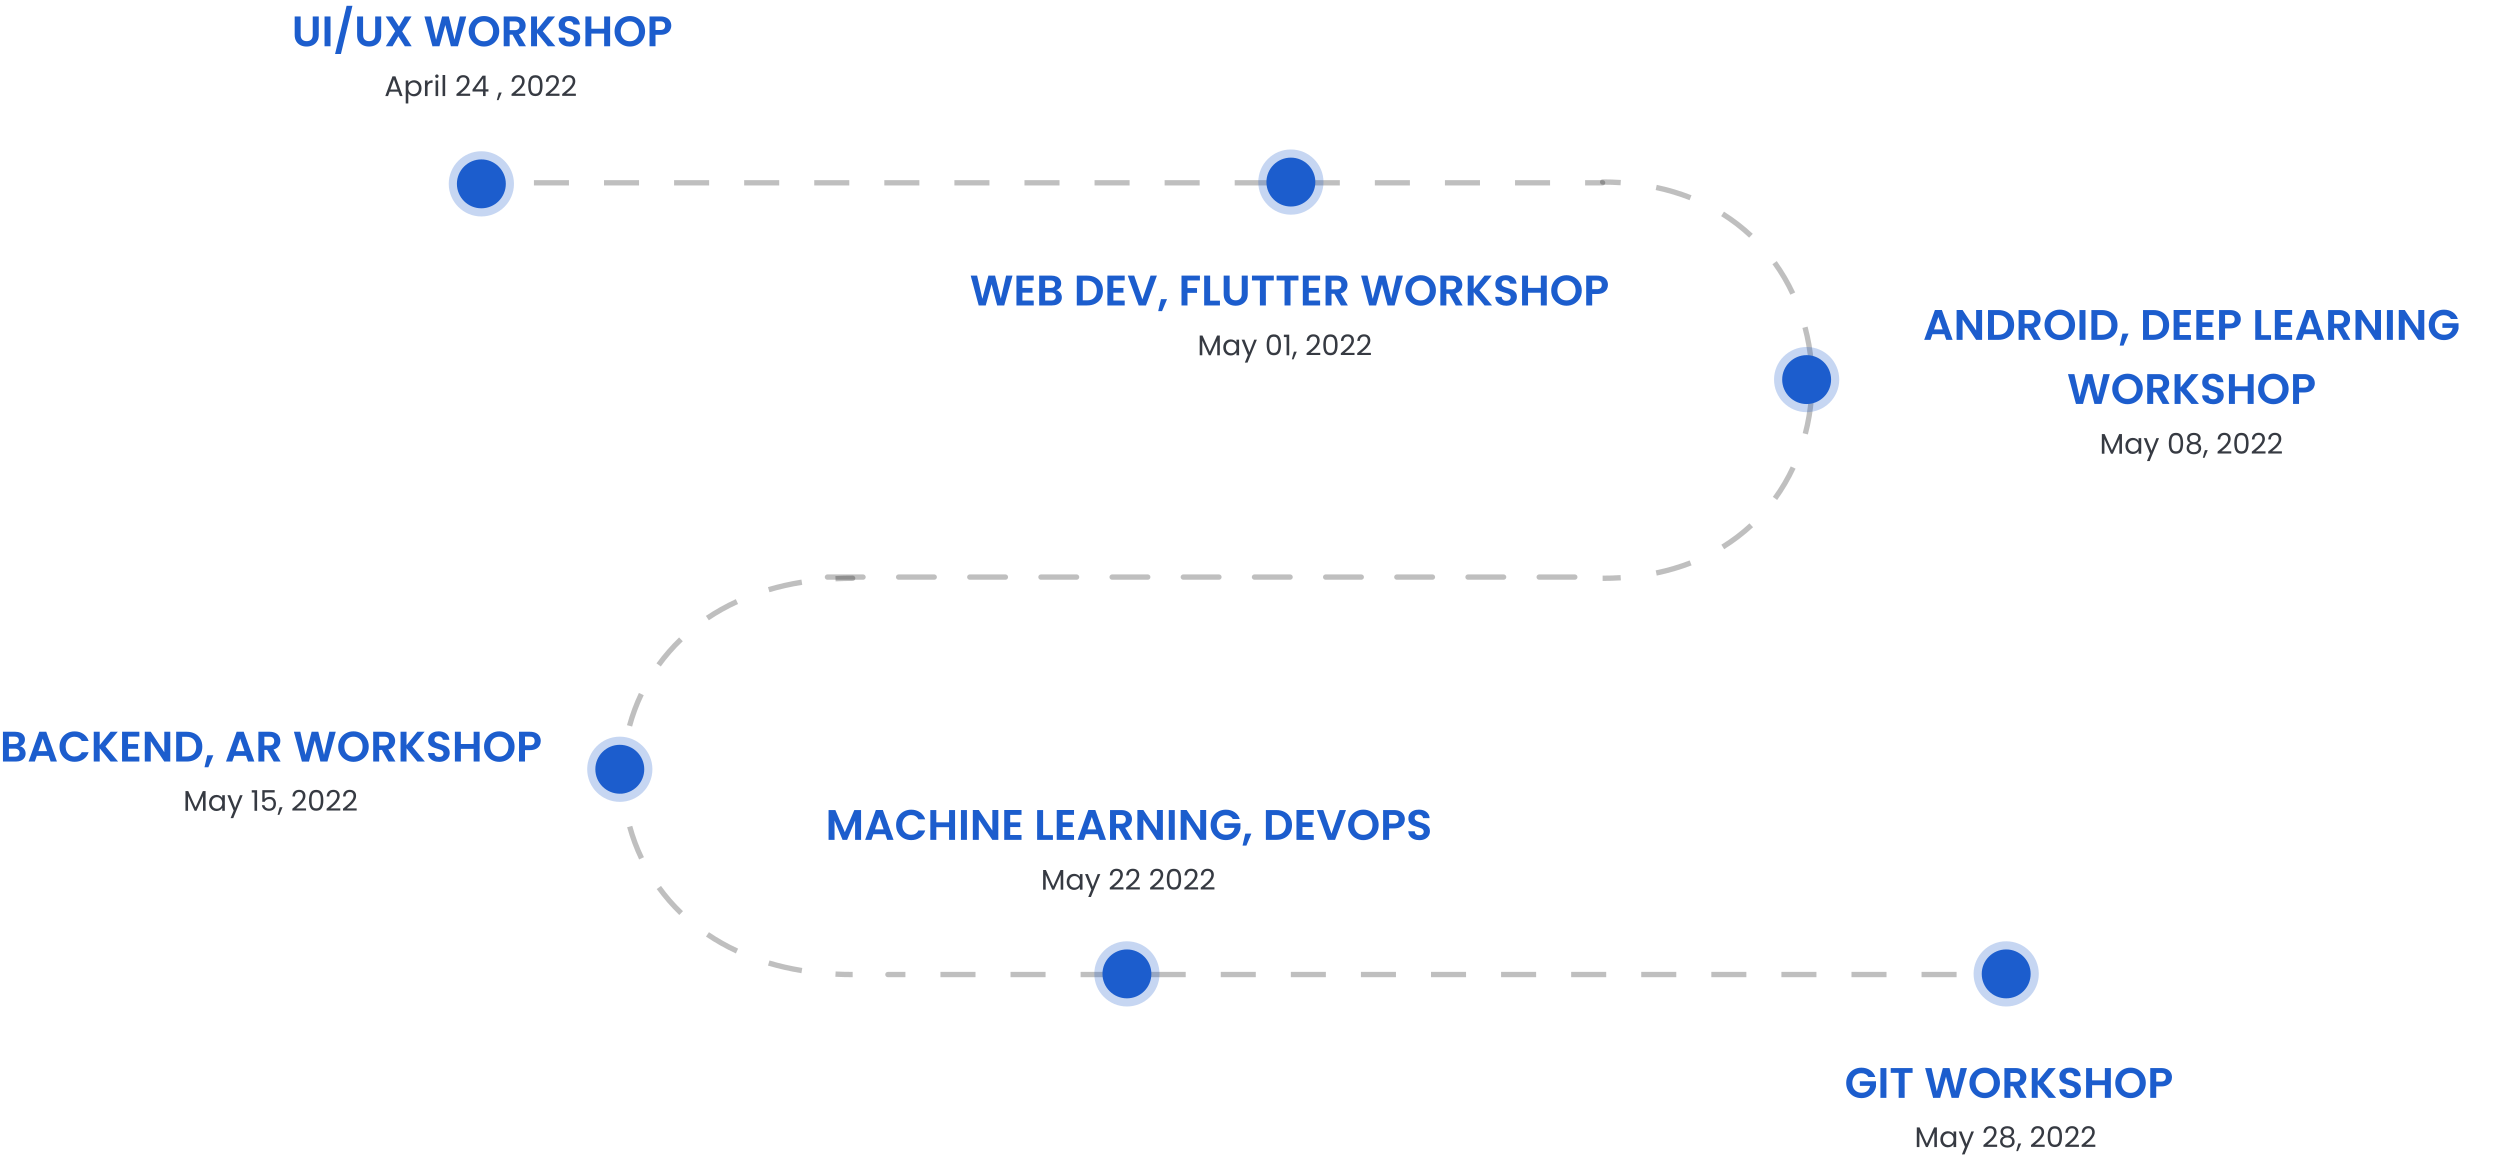 <svg width="1405" height="651" viewBox="0 0 1405 651" fill="none" xmlns="http://www.w3.org/2000/svg">
<path d="M270.525 101.216C269.696 101.216 269.025 101.887 269.025 102.716C269.025 103.544 269.696 104.216 270.525 104.216V101.216ZM900.674 104.216C901.503 104.216 902.174 103.544 902.174 102.716C902.174 101.887 901.503 101.216 900.674 101.216V104.216ZM270.525 104.216H280.371V101.216H270.525V104.216ZM300.063 104.216H319.755V101.216H300.063V104.216ZM339.447 104.216H359.139V101.216H339.447V104.216ZM378.832 104.216H398.524V101.216H378.832V104.216ZM418.216 104.216H437.908V101.216H418.216V104.216ZM457.6 104.216H477.292V101.216H457.6V104.216ZM496.985 104.216H516.677V101.216H496.985V104.216ZM536.369 104.216H556.061V101.216H536.369V104.216ZM575.753 104.216H595.445V101.216H575.753V104.216ZM615.138 104.216H634.83V101.216H615.138V104.216ZM654.522 104.216H674.214V101.216H654.522V104.216ZM693.906 104.216H713.598V101.216H693.906V104.216ZM733.291 104.216H752.983V101.216H733.291V104.216ZM772.675 104.216H792.367V101.216H772.675V104.216ZM812.059 104.216H831.751V101.216H812.059V104.216ZM851.444 104.216H871.136V101.216H851.444V104.216ZM890.828 104.216H900.674V101.216H890.828V104.216Z" fill="black" fill-opacity="0.25"/>
<path d="M498.995 546.197C498.167 546.197 497.495 546.868 497.495 547.697C497.495 548.525 498.167 549.197 498.995 549.197V546.197ZM1129.14 549.197C1129.97 549.197 1130.64 548.525 1130.64 547.697C1130.64 546.868 1129.97 546.197 1129.14 546.197V549.197ZM498.995 549.197H508.841V546.197H498.995V549.197ZM528.533 549.197H548.226V546.197H528.533V549.197ZM567.918 549.197H587.61V546.197H567.918V549.197ZM607.302 549.197H626.994V546.197H607.302V549.197ZM646.686 549.197H666.379V546.197H646.686V549.197ZM686.071 549.197H705.763V546.197H686.071V549.197ZM725.455 549.197H745.147V546.197H725.455V549.197ZM764.839 549.197H784.532V546.197H764.839V549.197ZM804.224 549.197H823.916V546.197H804.224V549.197ZM843.608 549.197H863.3V546.197H843.608V549.197ZM882.992 549.197H902.685V546.197H882.992V549.197ZM922.377 549.197H942.069V546.197H922.377V549.197ZM961.761 549.197H981.453V546.197H961.761V549.197ZM1001.15 549.197H1020.84V546.197H1001.15V549.197ZM1040.53 549.197H1060.22V546.197H1040.53V549.197ZM1079.91 549.197H1099.61V546.197H1079.91V549.197ZM1119.3 549.197H1129.14V546.197H1119.3V549.197Z" fill="black" fill-opacity="0.25"/>
<line x1="465.029" y1="324.325" x2="899.174" y2="324.325" stroke="black" stroke-opacity="0.25" stroke-width="3" stroke-linecap="round" stroke-dasharray="20 20"/>
<path d="M900.674 100.803C899.845 100.803 899.174 101.475 899.174 102.303C899.174 103.132 899.845 103.803 900.674 103.803L900.674 100.803ZM900.674 103.803C904.108 103.803 907.465 103.912 910.745 104.125L910.94 101.132C907.593 100.914 904.171 100.803 900.674 100.803L900.674 103.803ZM930.475 106.814C937.224 108.251 943.575 110.175 949.529 112.526L950.631 109.736C944.518 107.322 938.007 105.35 931.1 103.88L930.475 106.814ZM967.283 121.478C973.021 125.076 978.262 129.139 983.006 133.584L985.057 131.395C980.174 126.819 974.78 122.638 968.877 118.936L967.283 121.478ZM996.11 148.492C1000.01 153.902 1003.37 159.643 1006.17 165.622L1008.89 164.348C1006.01 158.204 1002.56 152.302 998.543 146.737L996.11 148.492ZM1012.97 184.309C1014.68 190.728 1015.83 197.292 1016.41 203.905L1019.4 203.641C1018.8 196.859 1017.62 190.124 1015.87 183.536L1012.97 184.309ZM1016.47 223.804C1015.92 230.425 1014.81 236.994 1013.13 243.416L1016.03 244.175C1017.76 237.583 1018.9 230.842 1019.46 224.051L1016.47 223.804ZM1006.39 262.119C1003.6 268.101 1000.25 273.841 996.333 279.244L998.763 281.004C1002.79 275.442 1006.24 269.538 1009.11 263.389L1006.39 262.119ZM983.184 294.104C978.429 298.518 973.166 302.549 967.396 306.116L968.973 308.668C974.91 304.998 980.328 300.849 985.225 296.303L983.184 294.104ZM949.587 314.948C943.624 317.259 937.259 319.149 930.489 320.558L931.1 323.495C938.027 322.053 944.551 320.118 950.672 317.745L949.587 314.948ZM910.753 323.186C907.471 323.394 904.111 323.5 900.674 323.5L900.674 326.5C904.173 326.5 907.596 326.392 910.943 326.18L910.753 323.186Z" fill="black" fill-opacity="0.25"/>
<path d="M479.2 323.5C480.028 323.5 480.7 324.172 480.7 325C480.7 325.828 480.028 326.5 479.2 326.5L479.2 323.5ZM479.2 326.5C475.943 326.5 472.75 326.58 469.62 326.736L469.471 323.74C472.651 323.581 475.894 323.5 479.2 323.5L479.2 326.5ZM450.875 328.682C444.41 329.723 438.265 331.121 432.439 332.839L431.59 329.962C437.542 328.206 443.812 326.781 450.398 325.72L450.875 328.682ZM414.78 339.437C408.893 342.146 403.421 345.225 398.362 348.623L396.69 346.133C401.883 342.644 407.495 339.486 413.526 336.712L414.78 339.437ZM383.726 360.386C379.107 364.811 374.987 369.559 371.366 374.56L368.936 372.8C372.662 367.655 376.9 362.771 381.65 358.22L383.726 360.386ZM361.774 390.71C359.056 396.408 356.881 402.307 355.249 408.326L352.354 407.541C354.032 401.35 356.27 395.282 359.066 389.418L361.774 390.71ZM351.966 426.831C351.422 433.082 351.433 439.376 351.998 445.629L349.01 445.899C348.429 439.47 348.418 432.999 348.977 426.571L351.966 426.831ZM355.336 464.125C356.983 470.139 359.17 476.035 361.895 481.731L359.188 483.026C356.385 477.166 354.137 471.102 352.443 464.917L355.336 464.125ZM371.492 497.883C375.112 502.89 379.227 507.646 383.834 512.08L381.753 514.242C377.017 509.683 372.785 504.792 369.061 499.641L371.492 497.883ZM398.435 523.882C403.488 527.301 408.951 530.401 414.825 533.128L413.561 535.849C407.544 533.055 401.941 529.877 396.753 526.367L398.435 523.882ZM432.455 539.782C438.282 541.52 444.425 542.934 450.886 543.987L450.403 546.948C443.82 545.875 437.551 544.433 431.598 542.657L432.455 539.782ZM469.624 545.958C472.753 546.116 475.945 546.197 479.2 546.197L479.2 549.197C475.896 549.197 472.653 549.115 469.473 548.954L469.624 545.958Z" fill="black" fill-opacity="0.25"/>
<circle cx="270.525" cy="103.327" r="18.327" fill="#1C5DCD" fill-opacity="0.25"/>
<circle cx="270.525" cy="103.327" r="13.745" fill="#1C5DCD"/>
<path d="M168.968 9.248V19.616C168.968 20.752 169.264 21.624 169.856 22.232C170.448 22.824 171.28 23.12 172.352 23.12C173.44 23.12 174.28 22.824 174.872 22.232C175.464 21.624 175.76 20.752 175.76 19.616V9.248H179.144V19.592C179.144 21.016 178.832 22.224 178.208 23.216C177.6 24.192 176.776 24.928 175.736 25.424C174.712 25.92 173.568 26.168 172.304 26.168C171.056 26.168 169.92 25.92 168.896 25.424C167.888 24.928 167.088 24.192 166.496 23.216C165.904 22.224 165.608 21.016 165.608 19.592V9.248H168.968ZM185.75 9.248V26H182.39V9.248H185.75ZM198.07 3.272L191.59 30.344H188.302L194.782 3.272H198.07ZM204.054 9.248V19.616C204.054 20.752 204.35 21.624 204.942 22.232C205.534 22.824 206.366 23.12 207.438 23.12C208.526 23.12 209.366 22.824 209.958 22.232C210.55 21.624 210.846 20.752 210.846 19.616V9.248H214.23V19.592C214.23 21.016 213.918 22.224 213.294 23.216C212.686 24.192 211.862 24.928 210.822 25.424C209.798 25.92 208.654 26.168 207.39 26.168C206.142 26.168 205.006 25.92 203.982 25.424C202.974 24.928 202.174 24.192 201.582 23.216C200.99 22.224 200.694 21.016 200.694 19.592V9.248H204.054ZM227.508 26L223.884 20.36L220.596 26H216.804L222.084 17.552L216.732 9.248H220.596L224.22 14.864L227.484 9.248H231.276L226.02 17.672L231.372 26H227.508ZM262.04 9.248L257.36 26H253.4L250.256 14.072L246.968 26L243.032 26.024L238.52 9.248H242.12L245.072 22.256L248.48 9.248H252.224L255.44 22.184L258.416 9.248H262.04ZM272.01 26.168C270.442 26.168 269.002 25.8 267.69 25.064C266.378 24.328 265.338 23.312 264.57 22.016C263.802 20.704 263.418 19.224 263.418 17.576C263.418 15.944 263.802 14.48 264.57 13.184C265.338 11.872 266.378 10.848 267.69 10.112C269.002 9.376 270.442 9.008 272.01 9.008C273.594 9.008 275.034 9.376 276.33 10.112C277.642 10.848 278.674 11.872 279.426 13.184C280.194 14.48 280.578 15.944 280.578 17.576C280.578 19.224 280.194 20.704 279.426 22.016C278.674 23.312 277.642 24.328 276.33 25.064C275.018 25.8 273.578 26.168 272.01 26.168ZM272.01 23.168C273.018 23.168 273.906 22.944 274.674 22.496C275.442 22.032 276.042 21.376 276.474 20.528C276.906 19.68 277.122 18.696 277.122 17.576C277.122 16.456 276.906 15.48 276.474 14.648C276.042 13.8 275.442 13.152 274.674 12.704C273.906 12.256 273.018 12.032 272.01 12.032C271.002 12.032 270.106 12.256 269.322 12.704C268.554 13.152 267.954 13.8 267.522 14.648C267.09 15.48 266.874 16.456 266.874 17.576C266.874 18.696 267.09 19.68 267.522 20.528C267.954 21.376 268.554 22.032 269.322 22.496C270.106 22.944 271.002 23.168 272.01 23.168ZM291.718 26L288.022 19.472H286.438V26H283.078V9.248H289.366C290.662 9.248 291.766 9.48 292.678 9.944C293.59 10.392 294.27 11.008 294.718 11.792C295.182 12.56 295.414 13.424 295.414 14.384C295.414 15.488 295.094 16.488 294.454 17.384C293.814 18.264 292.862 18.872 291.598 19.208L295.606 26H291.718ZM286.438 16.952H289.246C290.158 16.952 290.838 16.736 291.286 16.304C291.734 15.856 291.958 15.24 291.958 14.456C291.958 13.688 291.734 13.096 291.286 12.68C290.838 12.248 290.158 12.032 289.246 12.032H286.438V16.952ZM307.909 26L301.813 18.536V26H298.453V9.248H301.813V16.76L307.909 9.248H311.965L305.053 17.552L312.157 26H307.909ZM320.151 26.168C318.983 26.168 317.927 25.968 316.983 25.568C316.055 25.168 315.319 24.592 314.775 23.84C314.231 23.088 313.951 22.2 313.935 21.176H317.535C317.583 21.864 317.823 22.408 318.255 22.808C318.703 23.208 319.311 23.408 320.079 23.408C320.863 23.408 321.479 23.224 321.927 22.856C322.375 22.472 322.599 21.976 322.599 21.368C322.599 20.872 322.447 20.464 322.143 20.144C321.839 19.824 321.455 19.576 320.991 19.4C320.543 19.208 319.919 19 319.119 18.776C318.031 18.456 317.143 18.144 316.455 17.84C315.783 17.52 315.199 17.048 314.703 16.424C314.223 15.784 313.983 14.936 313.983 13.88C313.983 12.888 314.231 12.024 314.727 11.288C315.223 10.552 315.919 9.992 316.815 9.608C317.711 9.208 318.735 9.008 319.887 9.008C321.615 9.008 323.015 9.432 324.087 10.28C325.175 11.112 325.775 12.28 325.887 13.784H322.191C322.159 13.208 321.911 12.736 321.447 12.368C320.999 11.984 320.399 11.792 319.647 11.792C318.991 11.792 318.463 11.96 318.063 12.296C317.679 12.632 317.487 13.12 317.487 13.76C317.487 14.208 317.631 14.584 317.919 14.888C318.223 15.176 318.591 15.416 319.023 15.608C319.471 15.784 320.095 15.992 320.895 16.232C321.983 16.552 322.871 16.872 323.559 17.192C324.247 17.512 324.839 17.992 325.335 18.632C325.831 19.272 326.079 20.112 326.079 21.152C326.079 22.048 325.847 22.88 325.383 23.648C324.919 24.416 324.239 25.032 323.343 25.496C322.447 25.944 321.383 26.168 320.151 26.168ZM342.888 9.248V26H339.528V18.872H332.352V26H328.992V9.248H332.352V16.136H339.528V9.248H342.888ZM353.971 26.168C352.403 26.168 350.963 25.8 349.651 25.064C348.339 24.328 347.299 23.312 346.531 22.016C345.763 20.704 345.379 19.224 345.379 17.576C345.379 15.944 345.763 14.48 346.531 13.184C347.299 11.872 348.339 10.848 349.651 10.112C350.963 9.376 352.403 9.008 353.971 9.008C355.555 9.008 356.995 9.376 358.291 10.112C359.603 10.848 360.635 11.872 361.387 13.184C362.155 14.48 362.539 15.944 362.539 17.576C362.539 19.224 362.155 20.704 361.387 22.016C360.635 23.312 359.603 24.328 358.291 25.064C356.979 25.8 355.539 26.168 353.971 26.168ZM353.971 23.168C354.979 23.168 355.867 22.944 356.635 22.496C357.403 22.032 358.003 21.376 358.435 20.528C358.867 19.68 359.083 18.696 359.083 17.576C359.083 16.456 358.867 15.48 358.435 14.648C358.003 13.8 357.403 13.152 356.635 12.704C355.867 12.256 354.979 12.032 353.971 12.032C352.963 12.032 352.067 12.256 351.283 12.704C350.515 13.152 349.915 13.8 349.483 14.648C349.051 15.48 348.835 16.456 348.835 17.576C348.835 18.696 349.051 19.68 349.483 20.528C349.915 21.376 350.515 22.032 351.283 22.496C352.067 22.944 352.963 23.168 353.971 23.168ZM377.255 14.432C377.255 15.328 377.039 16.168 376.607 16.952C376.191 17.736 375.527 18.368 374.615 18.848C373.719 19.328 372.583 19.568 371.207 19.568H368.399V26H365.039V9.248H371.207C372.503 9.248 373.607 9.472 374.519 9.92C375.431 10.368 376.111 10.984 376.559 11.768C377.023 12.552 377.255 13.44 377.255 14.432ZM371.063 16.856C371.991 16.856 372.679 16.648 373.127 16.232C373.575 15.8 373.799 15.2 373.799 14.432C373.799 12.8 372.887 11.984 371.063 11.984H368.399V16.856H371.063Z" fill="#1C5DCD"/>
<path d="M223.824 51.52H218.96L218.064 54H216.528L220.56 42.912H222.24L226.256 54H224.72L223.824 51.52ZM223.408 50.336L221.392 44.704L219.376 50.336H223.408ZM229.469 46.848C229.757 46.347 230.184 45.931 230.749 45.6C231.325 45.259 231.992 45.088 232.749 45.088C233.528 45.088 234.232 45.275 234.861 45.648C235.501 46.021 236.003 46.549 236.365 47.232C236.728 47.904 236.909 48.688 236.909 49.584C236.909 50.469 236.728 51.259 236.365 51.952C236.003 52.645 235.501 53.184 234.861 53.568C234.232 53.952 233.528 54.144 232.749 54.144C232.003 54.144 231.341 53.979 230.765 53.648C230.2 53.307 229.768 52.885 229.469 52.384V58.16H228.013V45.232H229.469V46.848ZM235.421 49.584C235.421 48.923 235.288 48.347 235.021 47.856C234.755 47.365 234.392 46.992 233.933 46.736C233.485 46.48 232.989 46.352 232.445 46.352C231.912 46.352 231.416 46.485 230.957 46.752C230.509 47.008 230.147 47.387 229.869 47.888C229.603 48.379 229.469 48.949 229.469 49.6C229.469 50.261 229.603 50.843 229.869 51.344C230.147 51.835 230.509 52.213 230.957 52.48C231.416 52.736 231.912 52.864 232.445 52.864C232.989 52.864 233.485 52.736 233.933 52.48C234.392 52.213 234.755 51.835 235.021 51.344C235.288 50.843 235.421 50.256 235.421 49.584ZM240.282 46.656C240.538 46.155 240.9 45.765 241.37 45.488C241.85 45.211 242.431 45.072 243.114 45.072V46.576H242.73C241.098 46.576 240.282 47.461 240.282 49.232V54H238.826V45.232H240.282V46.656ZM245.547 43.808C245.269 43.808 245.035 43.712 244.843 43.52C244.651 43.328 244.555 43.093 244.555 42.816C244.555 42.539 244.651 42.304 244.843 42.112C245.035 41.92 245.269 41.824 245.547 41.824C245.813 41.824 246.037 41.92 246.219 42.112C246.411 42.304 246.507 42.539 246.507 42.816C246.507 43.093 246.411 43.328 246.219 43.52C246.037 43.712 245.813 43.808 245.547 43.808ZM246.251 45.232V54H244.795V45.232H246.251ZM250.188 42.16V54H248.732V42.16H250.188ZM256.519 52.832C257.874 51.744 258.935 50.853 259.703 50.16C260.471 49.456 261.116 48.725 261.639 47.968C262.172 47.2 262.439 46.448 262.439 45.712C262.439 45.019 262.268 44.475 261.927 44.08C261.596 43.675 261.058 43.472 260.311 43.472C259.586 43.472 259.02 43.701 258.615 44.16C258.22 44.608 258.007 45.211 257.975 45.968H256.567C256.61 44.773 256.972 43.851 257.655 43.2C258.338 42.549 259.218 42.224 260.295 42.224C261.394 42.224 262.263 42.528 262.903 43.136C263.554 43.744 263.879 44.581 263.879 45.648C263.879 46.533 263.612 47.397 263.079 48.24C262.556 49.072 261.959 49.808 261.287 50.448C260.615 51.077 259.756 51.813 258.711 52.656H264.215V53.872H256.519V52.832ZM265.546 51.424V50.32L271.162 42.544H272.906V50.16H274.506V51.424H272.906V54H271.466V51.424H265.546ZM271.53 44.064L267.226 50.16H271.53V44.064ZM281.97 51.984L280.178 56.288H279.202L280.37 51.984H281.97ZM287.488 52.832C288.843 51.744 289.904 50.853 290.672 50.16C291.44 49.456 292.085 48.725 292.608 47.968C293.141 47.2 293.408 46.448 293.408 45.712C293.408 45.019 293.237 44.475 292.896 44.08C292.565 43.675 292.027 43.472 291.28 43.472C290.555 43.472 289.989 43.701 289.584 44.16C289.189 44.608 288.976 45.211 288.944 45.968H287.536C287.579 44.773 287.941 43.851 288.624 43.2C289.307 42.549 290.187 42.224 291.264 42.224C292.363 42.224 293.232 42.528 293.872 43.136C294.523 43.744 294.848 44.581 294.848 45.648C294.848 46.533 294.581 47.397 294.048 48.24C293.525 49.072 292.928 49.808 292.256 50.448C291.584 51.077 290.725 51.813 289.68 52.656H295.184V53.872H287.488V52.832ZM296.867 48.096C296.867 46.261 297.166 44.832 297.763 43.808C298.36 42.773 299.406 42.256 300.899 42.256C302.382 42.256 303.422 42.773 304.019 43.808C304.616 44.832 304.915 46.261 304.915 48.096C304.915 49.963 304.616 51.413 304.019 52.448C303.422 53.483 302.382 54 300.899 54C299.406 54 298.36 53.483 297.763 52.448C297.166 51.413 296.867 49.963 296.867 48.096ZM303.475 48.096C303.475 47.168 303.411 46.384 303.283 45.744C303.166 45.093 302.915 44.571 302.531 44.176C302.158 43.781 301.614 43.584 300.899 43.584C300.174 43.584 299.619 43.781 299.235 44.176C298.862 44.571 298.611 45.093 298.483 45.744C298.366 46.384 298.307 47.168 298.307 48.096C298.307 49.056 298.366 49.861 298.483 50.512C298.611 51.163 298.862 51.685 299.235 52.08C299.619 52.475 300.174 52.672 300.899 52.672C301.614 52.672 302.158 52.475 302.531 52.08C302.915 51.685 303.166 51.163 303.283 50.512C303.411 49.861 303.475 49.056 303.475 48.096ZM306.738 52.832C308.093 51.744 309.154 50.853 309.922 50.16C310.69 49.456 311.335 48.725 311.858 47.968C312.391 47.2 312.658 46.448 312.658 45.712C312.658 45.019 312.487 44.475 312.146 44.08C311.815 43.675 311.277 43.472 310.53 43.472C309.805 43.472 309.239 43.701 308.834 44.16C308.439 44.608 308.226 45.211 308.194 45.968H306.786C306.829 44.773 307.191 43.851 307.874 43.2C308.557 42.549 309.437 42.224 310.514 42.224C311.613 42.224 312.482 42.528 313.122 43.136C313.773 43.744 314.098 44.581 314.098 45.648C314.098 46.533 313.831 47.397 313.298 48.24C312.775 49.072 312.178 49.808 311.506 50.448C310.834 51.077 309.975 51.813 308.93 52.656H314.434V53.872H306.738V52.832ZM315.941 52.832C317.296 51.744 318.357 50.853 319.125 50.16C319.893 49.456 320.538 48.725 321.061 47.968C321.594 47.2 321.861 46.448 321.861 45.712C321.861 45.019 321.69 44.475 321.349 44.08C321.018 43.675 320.48 43.472 319.733 43.472C319.008 43.472 318.442 43.701 318.037 44.16C317.642 44.608 317.429 45.211 317.397 45.968H315.989C316.032 44.773 316.394 43.851 317.077 43.2C317.76 42.549 318.64 42.224 319.717 42.224C320.816 42.224 321.685 42.528 322.325 43.136C322.976 43.744 323.301 44.581 323.301 45.648C323.301 46.533 323.034 47.397 322.501 48.24C321.978 49.072 321.381 49.808 320.709 50.448C320.037 51.077 319.178 51.813 318.133 52.656H323.637V53.872H315.941V52.832Z" fill="#363A42"/>
<circle cx="1127.48" cy="547.327" r="18.327" fill="#1C5DCD" fill-opacity="0.25"/>
<circle cx="1127.48" cy="547.327" r="13.745" fill="#1C5DCD"/>
<path d="M1050.04 605.288C1049.65 604.584 1049.13 604.048 1048.45 603.68C1047.78 603.312 1047 603.128 1046.1 603.128C1045.11 603.128 1044.23 603.352 1043.46 603.8C1042.69 604.248 1042.09 604.888 1041.66 605.72C1041.23 606.552 1041.01 607.512 1041.01 608.6C1041.01 609.72 1041.23 610.696 1041.66 611.528C1042.11 612.36 1042.73 613 1043.51 613.448C1044.29 613.896 1045.21 614.12 1046.25 614.12C1047.53 614.12 1048.57 613.784 1049.39 613.112C1050.21 612.424 1050.74 611.472 1051 610.256H1045.24V607.688H1054.31V610.616C1054.09 611.784 1053.61 612.864 1052.87 613.856C1052.13 614.848 1051.18 615.648 1050.01 616.256C1048.86 616.848 1047.57 617.144 1046.13 617.144C1044.51 617.144 1043.05 616.784 1041.73 616.064C1040.44 615.328 1039.41 614.312 1038.66 613.016C1037.93 611.72 1037.56 610.248 1037.56 608.6C1037.56 606.952 1037.93 605.48 1038.66 604.184C1039.41 602.872 1040.44 601.856 1041.73 601.136C1043.05 600.4 1044.5 600.032 1046.1 600.032C1047.99 600.032 1049.63 600.496 1051.02 601.424C1052.41 602.336 1053.37 603.624 1053.9 605.288H1050.04ZM1060.16 600.248V617H1056.8V600.248H1060.16ZM1074.88 600.248V602.96H1070.41V617H1067.05V602.96H1062.59V600.248H1074.88ZM1105.44 600.248L1100.76 617H1096.8L1093.65 605.072L1090.37 617L1086.43 617.024L1081.92 600.248H1085.52L1088.47 613.256L1091.88 600.248H1095.62L1098.84 613.184L1101.81 600.248H1105.44ZM1115.41 617.168C1113.84 617.168 1112.4 616.8 1111.09 616.064C1109.78 615.328 1108.74 614.312 1107.97 613.016C1107.2 611.704 1106.82 610.224 1106.82 608.576C1106.82 606.944 1107.2 605.48 1107.97 604.184C1108.74 602.872 1109.78 601.848 1111.09 601.112C1112.4 600.376 1113.84 600.008 1115.41 600.008C1116.99 600.008 1118.43 600.376 1119.73 601.112C1121.04 601.848 1122.07 602.872 1122.82 604.184C1123.59 605.48 1123.98 606.944 1123.98 608.576C1123.98 610.224 1123.59 611.704 1122.82 613.016C1122.07 614.312 1121.04 615.328 1119.73 616.064C1118.42 616.8 1116.98 617.168 1115.41 617.168ZM1115.41 614.168C1116.42 614.168 1117.3 613.944 1118.07 613.496C1118.84 613.032 1119.44 612.376 1119.87 611.528C1120.3 610.68 1120.52 609.696 1120.52 608.576C1120.52 607.456 1120.3 606.48 1119.87 605.648C1119.44 604.8 1118.84 604.152 1118.07 603.704C1117.3 603.256 1116.42 603.032 1115.41 603.032C1114.4 603.032 1113.5 603.256 1112.72 603.704C1111.95 604.152 1111.35 604.8 1110.92 605.648C1110.49 606.48 1110.27 607.456 1110.27 608.576C1110.27 609.696 1110.49 610.68 1110.92 611.528C1111.35 612.376 1111.95 613.032 1112.72 613.496C1113.5 613.944 1114.4 614.168 1115.41 614.168ZM1135.12 617L1131.42 610.472H1129.84V617H1126.48V600.248H1132.76C1134.06 600.248 1135.16 600.48 1136.08 600.944C1136.99 601.392 1137.67 602.008 1138.12 602.792C1138.58 603.56 1138.81 604.424 1138.81 605.384C1138.81 606.488 1138.49 607.488 1137.85 608.384C1137.21 609.264 1136.26 609.872 1135 610.208L1139 617H1135.12ZM1129.84 607.952H1132.64C1133.56 607.952 1134.24 607.736 1134.68 607.304C1135.13 606.856 1135.36 606.24 1135.36 605.456C1135.36 604.688 1135.13 604.096 1134.68 603.68C1134.24 603.248 1133.56 603.032 1132.64 603.032H1129.84V607.952ZM1151.31 617L1145.21 609.536V617H1141.85V600.248H1145.21V607.76L1151.31 600.248H1155.36L1148.45 608.552L1155.56 617H1151.31ZM1163.55 617.168C1162.38 617.168 1161.33 616.968 1160.38 616.568C1159.45 616.168 1158.72 615.592 1158.17 614.84C1157.63 614.088 1157.35 613.2 1157.33 612.176H1160.93C1160.98 612.864 1161.22 613.408 1161.65 613.808C1162.1 614.208 1162.71 614.408 1163.48 614.408C1164.26 614.408 1164.88 614.224 1165.33 613.856C1165.77 613.472 1166 612.976 1166 612.368C1166 611.872 1165.85 611.464 1165.54 611.144C1165.24 610.824 1164.85 610.576 1164.39 610.4C1163.94 610.208 1163.32 610 1162.52 609.776C1161.43 609.456 1160.54 609.144 1159.85 608.84C1159.18 608.52 1158.6 608.048 1158.1 607.424C1157.62 606.784 1157.38 605.936 1157.38 604.88C1157.38 603.888 1157.63 603.024 1158.13 602.288C1158.62 601.552 1159.32 600.992 1160.21 600.608C1161.11 600.208 1162.13 600.008 1163.29 600.008C1165.01 600.008 1166.41 600.432 1167.49 601.28C1168.57 602.112 1169.17 603.28 1169.29 604.784H1165.59C1165.56 604.208 1165.31 603.736 1164.85 603.368C1164.4 602.984 1163.8 602.792 1163.05 602.792C1162.39 602.792 1161.86 602.96 1161.46 603.296C1161.08 603.632 1160.89 604.12 1160.89 604.76C1160.89 605.208 1161.03 605.584 1161.32 605.888C1161.62 606.176 1161.99 606.416 1162.42 606.608C1162.87 606.784 1163.49 606.992 1164.29 607.232C1165.38 607.552 1166.27 607.872 1166.96 608.192C1167.65 608.512 1168.24 608.992 1168.73 609.632C1169.23 610.272 1169.48 611.112 1169.48 612.152C1169.48 613.048 1169.25 613.88 1168.78 614.648C1168.32 615.416 1167.64 616.032 1166.74 616.496C1165.85 616.944 1164.78 617.168 1163.55 617.168ZM1186.29 600.248V617H1182.93V609.872H1175.75V617H1172.39V600.248H1175.75V607.136H1182.93V600.248H1186.29ZM1197.37 617.168C1195.8 617.168 1194.36 616.8 1193.05 616.064C1191.74 615.328 1190.7 614.312 1189.93 613.016C1189.16 611.704 1188.78 610.224 1188.78 608.576C1188.78 606.944 1189.16 605.48 1189.93 604.184C1190.7 602.872 1191.74 601.848 1193.05 601.112C1194.36 600.376 1195.8 600.008 1197.37 600.008C1198.95 600.008 1200.39 600.376 1201.69 601.112C1203 601.848 1204.03 602.872 1204.79 604.184C1205.55 605.48 1205.94 606.944 1205.94 608.576C1205.94 610.224 1205.55 611.704 1204.79 613.016C1204.03 614.312 1203 615.328 1201.69 616.064C1200.38 616.8 1198.94 617.168 1197.37 617.168ZM1197.37 614.168C1198.38 614.168 1199.27 613.944 1200.03 613.496C1200.8 613.032 1201.4 612.376 1201.83 611.528C1202.27 610.68 1202.48 609.696 1202.48 608.576C1202.48 607.456 1202.27 606.48 1201.83 605.648C1201.4 604.8 1200.8 604.152 1200.03 603.704C1199.27 603.256 1198.38 603.032 1197.37 603.032C1196.36 603.032 1195.47 603.256 1194.68 603.704C1193.91 604.152 1193.31 604.8 1192.88 605.648C1192.45 606.48 1192.23 607.456 1192.23 608.576C1192.23 609.696 1192.45 610.68 1192.88 611.528C1193.31 612.376 1193.91 613.032 1194.68 613.496C1195.47 613.944 1196.36 614.168 1197.37 614.168ZM1220.65 605.432C1220.65 606.328 1220.44 607.168 1220.01 607.952C1219.59 608.736 1218.93 609.368 1218.01 609.848C1217.12 610.328 1215.98 610.568 1214.61 610.568H1211.8V617H1208.44V600.248H1214.61C1215.9 600.248 1217.01 600.472 1217.92 600.92C1218.83 601.368 1219.51 601.984 1219.96 602.768C1220.42 603.552 1220.65 604.44 1220.65 605.432ZM1214.46 607.856C1215.39 607.856 1216.08 607.648 1216.53 607.232C1216.97 606.8 1217.2 606.2 1217.2 605.432C1217.2 603.8 1216.29 602.984 1214.46 602.984H1211.8V607.856H1214.46Z" fill="#1C5DCD"/>
<path d="M1088.54 633.582V644.654H1087.09V636.398L1083.41 644.654H1082.38L1078.69 636.382V644.654H1077.23V633.582H1078.8L1082.9 642.734L1086.99 633.582H1088.54ZM1090.47 640.238C1090.47 639.342 1090.65 638.558 1091.01 637.886C1091.38 637.203 1091.87 636.675 1092.5 636.302C1093.14 635.929 1093.85 635.742 1094.63 635.742C1095.4 635.742 1096.06 635.907 1096.63 636.238C1097.19 636.569 1097.62 636.985 1097.89 637.486V635.886H1099.37V644.654H1097.89V643.022C1097.61 643.534 1097.17 643.961 1096.6 644.302C1096.03 644.633 1095.37 644.798 1094.61 644.798C1093.83 644.798 1093.13 644.606 1092.5 644.222C1091.87 643.838 1091.38 643.299 1091.01 642.606C1090.65 641.913 1090.47 641.123 1090.47 640.238ZM1097.89 640.254C1097.89 639.593 1097.76 639.017 1097.49 638.526C1097.23 638.035 1096.86 637.662 1096.41 637.406C1095.96 637.139 1095.46 637.006 1094.92 637.006C1094.37 637.006 1093.88 637.134 1093.43 637.39C1092.98 637.646 1092.62 638.019 1092.36 638.51C1092.09 639.001 1091.96 639.577 1091.96 640.238C1091.96 640.91 1092.09 641.497 1092.36 641.998C1092.62 642.489 1092.98 642.867 1093.43 643.134C1093.88 643.39 1094.37 643.518 1094.92 643.518C1095.46 643.518 1095.96 643.39 1096.41 643.134C1096.86 642.867 1097.23 642.489 1097.49 641.998C1097.76 641.497 1097.89 640.915 1097.89 640.254ZM1109.38 635.886L1104.1 648.782H1102.59L1104.32 644.558L1100.79 635.886H1102.4L1105.15 642.99L1107.87 635.886H1109.38ZM1114.69 643.486C1116.05 642.398 1117.11 641.507 1117.88 640.814C1118.64 640.11 1119.29 639.379 1119.81 638.622C1120.34 637.854 1120.61 637.102 1120.61 636.366C1120.61 635.673 1120.44 635.129 1120.1 634.734C1119.77 634.329 1119.23 634.126 1118.48 634.126C1117.76 634.126 1117.19 634.355 1116.79 634.814C1116.39 635.262 1116.18 635.865 1116.15 636.622H1114.74C1114.78 635.427 1115.14 634.505 1115.83 633.854C1116.51 633.203 1117.39 632.878 1118.47 632.878C1119.57 632.878 1120.44 633.182 1121.08 633.79C1121.73 634.398 1122.05 635.235 1122.05 636.302C1122.05 637.187 1121.78 638.051 1121.25 638.894C1120.73 639.726 1120.13 640.462 1119.46 641.102C1118.79 641.731 1117.93 642.467 1116.88 643.31H1122.39V644.526H1114.69V643.486ZM1126.18 638.638C1125.58 638.403 1125.13 638.062 1124.81 637.614C1124.49 637.166 1124.33 636.622 1124.33 635.982C1124.33 635.406 1124.47 634.889 1124.76 634.43C1125.05 633.961 1125.47 633.593 1126.04 633.326C1126.61 633.049 1127.31 632.91 1128.12 632.91C1128.93 632.91 1129.62 633.049 1130.18 633.326C1130.76 633.593 1131.19 633.961 1131.48 634.43C1131.78 634.889 1131.93 635.406 1131.93 635.982C1131.93 636.601 1131.76 637.145 1131.43 637.614C1131.1 638.073 1130.65 638.414 1130.07 638.638C1130.73 638.841 1131.25 639.198 1131.64 639.71C1132.03 640.211 1132.23 640.819 1132.23 641.534C1132.23 642.227 1132.06 642.835 1131.72 643.358C1131.38 643.87 1130.89 644.27 1130.26 644.558C1129.64 644.835 1128.93 644.974 1128.12 644.974C1127.31 644.974 1126.59 644.835 1125.97 644.558C1125.37 644.27 1124.89 643.87 1124.55 643.358C1124.21 642.835 1124.04 642.227 1124.04 641.534C1124.04 640.819 1124.23 640.206 1124.61 639.694C1125 639.182 1125.52 638.83 1126.18 638.638ZM1130.52 636.158C1130.52 635.507 1130.3 635.006 1129.88 634.654C1129.45 634.302 1128.86 634.126 1128.12 634.126C1127.38 634.126 1126.8 634.302 1126.37 634.654C1125.95 635.006 1125.73 635.513 1125.73 636.174C1125.73 636.771 1125.95 637.251 1126.39 637.614C1126.84 637.977 1127.41 638.158 1128.12 638.158C1128.83 638.158 1129.41 637.977 1129.85 637.614C1130.29 637.241 1130.52 636.755 1130.52 636.158ZM1128.12 639.278C1127.33 639.278 1126.68 639.465 1126.18 639.838C1125.68 640.201 1125.43 640.75 1125.43 641.486C1125.43 642.169 1125.67 642.718 1126.15 643.134C1126.64 643.55 1127.3 643.758 1128.12 643.758C1128.94 643.758 1129.59 643.55 1130.07 643.134C1130.55 642.718 1130.79 642.169 1130.79 641.486C1130.79 640.771 1130.54 640.227 1130.05 639.854C1129.56 639.47 1128.92 639.278 1128.12 639.278ZM1135.91 642.638L1134.12 646.942H1133.14L1134.31 642.638H1135.91ZM1141.43 643.486C1142.78 642.398 1143.84 641.507 1144.61 640.814C1145.38 640.11 1146.02 639.379 1146.55 638.622C1147.08 637.854 1147.35 637.102 1147.35 636.366C1147.35 635.673 1147.17 635.129 1146.83 634.734C1146.5 634.329 1145.96 634.126 1145.22 634.126C1144.49 634.126 1143.93 634.355 1143.52 634.814C1143.13 635.262 1142.91 635.865 1142.88 636.622H1141.47C1141.52 635.427 1141.88 634.505 1142.56 633.854C1143.24 633.203 1144.12 632.878 1145.2 632.878C1146.3 632.878 1147.17 633.182 1147.81 633.79C1148.46 634.398 1148.79 635.235 1148.79 636.302C1148.79 637.187 1148.52 638.051 1147.99 638.894C1147.46 639.726 1146.87 640.462 1146.19 641.102C1145.52 641.731 1144.66 642.467 1143.62 643.31H1149.12V644.526H1141.43V643.486ZM1150.8 638.75C1150.8 636.915 1151.1 635.486 1151.7 634.462C1152.3 633.427 1153.34 632.91 1154.84 632.91C1156.32 632.91 1157.36 633.427 1157.96 634.462C1158.55 635.486 1158.85 636.915 1158.85 638.75C1158.85 640.617 1158.55 642.067 1157.96 643.102C1157.36 644.137 1156.32 644.654 1154.84 644.654C1153.34 644.654 1152.3 644.137 1151.7 643.102C1151.1 642.067 1150.8 640.617 1150.8 638.75ZM1157.41 638.75C1157.41 637.822 1157.35 637.038 1157.22 636.398C1157.1 635.747 1156.85 635.225 1156.47 634.83C1156.1 634.435 1155.55 634.238 1154.84 634.238C1154.11 634.238 1153.56 634.435 1153.17 634.83C1152.8 635.225 1152.55 635.747 1152.42 636.398C1152.3 637.038 1152.24 637.822 1152.24 638.75C1152.24 639.71 1152.3 640.515 1152.42 641.166C1152.55 641.817 1152.8 642.339 1153.17 642.734C1153.56 643.129 1154.11 643.326 1154.84 643.326C1155.55 643.326 1156.1 643.129 1156.47 642.734C1156.85 642.339 1157.1 641.817 1157.22 641.166C1157.35 640.515 1157.41 639.71 1157.41 638.75ZM1160.68 643.486C1162.03 642.398 1163.09 641.507 1163.86 640.814C1164.63 640.11 1165.27 639.379 1165.8 638.622C1166.33 637.854 1166.6 637.102 1166.6 636.366C1166.6 635.673 1166.42 635.129 1166.08 634.734C1165.75 634.329 1165.21 634.126 1164.47 634.126C1163.74 634.126 1163.18 634.355 1162.77 634.814C1162.38 635.262 1162.16 635.865 1162.13 636.622H1160.72C1160.77 635.427 1161.13 634.505 1161.81 633.854C1162.49 633.203 1163.37 632.878 1164.45 632.878C1165.55 632.878 1166.42 633.182 1167.06 633.79C1167.71 634.398 1168.04 635.235 1168.04 636.302C1168.04 637.187 1167.77 638.051 1167.24 638.894C1166.71 639.726 1166.12 640.462 1165.44 641.102C1164.77 641.731 1163.91 642.467 1162.87 643.31H1168.37V644.526H1160.68V643.486ZM1169.88 643.486C1171.23 642.398 1172.29 641.507 1173.06 640.814C1173.83 640.11 1174.48 639.379 1175 638.622C1175.53 637.854 1175.8 637.102 1175.8 636.366C1175.8 635.673 1175.63 635.129 1175.29 634.734C1174.96 634.329 1174.42 634.126 1173.67 634.126C1172.95 634.126 1172.38 634.355 1171.97 634.814C1171.58 635.262 1171.37 635.865 1171.33 636.622H1169.93C1169.97 635.427 1170.33 634.505 1171.01 633.854C1171.7 633.203 1172.58 632.878 1173.65 632.878C1174.75 632.878 1175.62 633.182 1176.26 633.79C1176.91 634.398 1177.24 635.235 1177.24 636.302C1177.24 637.187 1176.97 638.051 1176.44 638.894C1175.92 639.726 1175.32 640.462 1174.65 641.102C1173.97 641.731 1173.12 642.467 1172.07 643.31H1177.57V644.526H1169.88V643.486Z" fill="#363A42"/>
<circle cx="1015.33" cy="213.327" r="18.327" fill="#1C5DCD" fill-opacity="0.25"/>
<circle cx="1015.33" cy="213.327" r="13.745" fill="#1C5DCD"/>
<path d="M1092.7 187.808H1086.03L1084.93 191H1081.4L1087.42 174.224H1091.34L1097.36 191H1093.81L1092.7 187.808ZM1091.79 185.12L1089.37 178.112L1086.94 185.12H1091.79ZM1113.94 191H1110.58L1102.97 179.504V191H1099.61V174.224H1102.97L1110.58 185.744V174.224H1113.94V191ZM1123.12 174.248C1124.88 174.248 1126.42 174.592 1127.75 175.28C1129.09 175.968 1130.12 176.952 1130.84 178.232C1131.58 179.496 1131.95 180.968 1131.95 182.648C1131.95 184.328 1131.58 185.8 1130.84 187.064C1130.12 188.312 1129.09 189.28 1127.75 189.968C1126.42 190.656 1124.88 191 1123.12 191H1117.26V174.248H1123.12ZM1123 188.144C1124.76 188.144 1126.12 187.664 1127.08 186.704C1128.04 185.744 1128.52 184.392 1128.52 182.648C1128.52 180.904 1128.04 179.544 1127.08 178.568C1126.12 177.576 1124.76 177.08 1123 177.08H1120.62V188.144H1123ZM1143.1 191L1139.41 184.472H1137.82V191H1134.46V174.248H1140.75C1142.05 174.248 1143.15 174.48 1144.06 174.944C1144.97 175.392 1145.65 176.008 1146.1 176.792C1146.57 177.56 1146.8 178.424 1146.8 179.384C1146.8 180.488 1146.48 181.488 1145.84 182.384C1145.2 183.264 1144.25 183.872 1142.98 184.208L1146.99 191H1143.1ZM1137.82 181.952H1140.63C1141.54 181.952 1142.22 181.736 1142.67 181.304C1143.12 180.856 1143.34 180.24 1143.34 179.456C1143.34 178.688 1143.12 178.096 1142.67 177.68C1142.22 177.248 1141.54 177.032 1140.63 177.032H1137.82V181.952ZM1157.61 191.168C1156.05 191.168 1154.61 190.8 1153.29 190.064C1151.98 189.328 1150.94 188.312 1150.17 187.016C1149.41 185.704 1149.02 184.224 1149.02 182.576C1149.02 180.944 1149.41 179.48 1150.17 178.184C1150.94 176.872 1151.98 175.848 1153.29 175.112C1154.61 174.376 1156.05 174.008 1157.61 174.008C1159.2 174.008 1160.64 174.376 1161.93 175.112C1163.25 175.848 1164.28 176.872 1165.03 178.184C1165.8 179.48 1166.18 180.944 1166.18 182.576C1166.18 184.224 1165.8 185.704 1165.03 187.016C1164.28 188.312 1163.25 189.328 1161.93 190.064C1160.62 190.8 1159.18 191.168 1157.61 191.168ZM1157.61 188.168C1158.62 188.168 1159.51 187.944 1160.28 187.496C1161.05 187.032 1161.65 186.376 1162.08 185.528C1162.51 184.68 1162.73 183.696 1162.73 182.576C1162.73 181.456 1162.51 180.48 1162.08 179.648C1161.65 178.8 1161.05 178.152 1160.28 177.704C1159.51 177.256 1158.62 177.032 1157.61 177.032C1156.61 177.032 1155.71 177.256 1154.93 177.704C1154.16 178.152 1153.56 178.8 1153.13 179.648C1152.69 180.48 1152.48 181.456 1152.48 182.576C1152.48 183.696 1152.69 184.68 1153.13 185.528C1153.56 186.376 1154.16 187.032 1154.93 187.496C1155.71 187.944 1156.61 188.168 1157.61 188.168ZM1172.04 174.248V191H1168.68V174.248H1172.04ZM1181.22 174.248C1182.98 174.248 1184.52 174.592 1185.85 175.28C1187.19 175.968 1188.23 176.952 1188.95 178.232C1189.68 179.496 1190.05 180.968 1190.05 182.648C1190.05 184.328 1189.68 185.8 1188.95 187.064C1188.23 188.312 1187.19 189.28 1185.85 189.968C1184.52 190.656 1182.98 191 1181.22 191H1175.36V174.248H1181.22ZM1181.1 188.144C1182.86 188.144 1184.22 187.664 1185.18 186.704C1186.14 185.744 1186.62 184.392 1186.62 182.648C1186.62 180.904 1186.14 179.544 1185.18 178.568C1184.22 177.576 1182.86 177.08 1181.1 177.08H1178.72V188.144H1181.1ZM1196.24 187.472L1193.43 194.216H1191.27L1192.83 187.472H1196.24ZM1210.23 174.248C1211.99 174.248 1213.54 174.592 1214.86 175.28C1216.21 175.968 1217.24 176.952 1217.96 178.232C1218.7 179.496 1219.06 180.968 1219.06 182.648C1219.06 184.328 1218.7 185.8 1217.96 187.064C1217.24 188.312 1216.21 189.28 1214.86 189.968C1213.54 190.656 1211.99 191 1210.23 191H1204.38V174.248H1210.23ZM1210.11 188.144C1211.87 188.144 1213.23 187.664 1214.19 186.704C1215.15 185.744 1215.63 184.392 1215.63 182.648C1215.63 180.904 1215.15 179.544 1214.19 178.568C1213.23 177.576 1211.87 177.08 1210.11 177.08H1207.74V188.144H1210.11ZM1224.94 176.96V181.16H1230.58V183.824H1224.94V188.264H1231.3V191H1221.58V174.224H1231.3V176.96H1224.94ZM1237.71 176.96V181.16H1243.35V183.824H1237.71V188.264H1244.07V191H1234.35V174.224H1244.07V176.96H1237.71ZM1259.34 179.432C1259.34 180.328 1259.13 181.168 1258.69 181.952C1258.28 182.736 1257.61 183.368 1256.7 183.848C1255.81 184.328 1254.67 184.568 1253.29 184.568H1250.49V191H1247.13V174.248H1253.29C1254.59 174.248 1255.69 174.472 1256.61 174.92C1257.52 175.368 1258.2 175.984 1258.65 176.768C1259.11 177.552 1259.34 178.44 1259.34 179.432ZM1253.15 181.856C1254.08 181.856 1254.77 181.648 1255.21 181.232C1255.66 180.8 1255.89 180.2 1255.89 179.432C1255.89 177.8 1254.97 176.984 1253.15 176.984H1250.49V181.856H1253.15ZM1270.81 188.336H1276.33V191H1267.45V174.248H1270.81V188.336ZM1281.82 176.96V181.16H1287.46V183.824H1281.82V188.264H1288.18V191H1278.46V174.224H1288.18V176.96H1281.82ZM1301.51 187.808H1294.84L1293.73 191H1290.2L1296.23 174.224H1300.14L1306.16 191H1302.61L1301.51 187.808ZM1300.6 185.12L1298.17 178.112L1295.75 185.12H1300.6ZM1317.06 191L1313.36 184.472H1311.78V191H1308.42V174.248H1314.7C1316 174.248 1317.1 174.48 1318.02 174.944C1318.93 175.392 1319.61 176.008 1320.06 176.792C1320.52 177.56 1320.75 178.424 1320.75 179.384C1320.75 180.488 1320.43 181.488 1319.79 182.384C1319.15 183.264 1318.2 183.872 1316.94 184.208L1320.94 191H1317.06ZM1311.78 181.952H1314.58C1315.5 181.952 1316.18 181.736 1316.62 181.304C1317.07 180.856 1317.3 180.24 1317.3 179.456C1317.3 178.688 1317.07 178.096 1316.62 177.68C1316.18 177.248 1315.5 177.032 1314.58 177.032H1311.78V181.952ZM1338.12 191H1334.76L1327.15 179.504V191H1323.79V174.224H1327.15L1334.76 185.744V174.224H1338.12V191ZM1344.8 174.248V191H1341.44V174.248H1344.8ZM1362.45 191H1359.09L1351.48 179.504V191H1348.12V174.224H1351.48L1359.09 185.744V174.224H1362.45V191ZM1377.43 179.288C1377.05 178.584 1376.52 178.048 1375.85 177.68C1375.18 177.312 1374.39 177.128 1373.5 177.128C1372.5 177.128 1371.62 177.352 1370.86 177.8C1370.09 178.248 1369.49 178.888 1369.06 179.72C1368.62 180.552 1368.41 181.512 1368.41 182.6C1368.41 183.72 1368.62 184.696 1369.06 185.528C1369.5 186.36 1370.12 187 1370.9 187.448C1371.69 187.896 1372.6 188.12 1373.64 188.12C1374.92 188.12 1375.97 187.784 1376.78 187.112C1377.6 186.424 1378.14 185.472 1378.39 184.256H1372.63V181.688H1381.7V184.616C1381.48 185.784 1381 186.864 1380.26 187.856C1379.53 188.848 1378.58 189.648 1377.41 190.256C1376.26 190.848 1374.96 191.144 1373.52 191.144C1371.9 191.144 1370.44 190.784 1369.13 190.064C1367.83 189.328 1366.81 188.312 1366.06 187.016C1365.32 185.72 1364.95 184.248 1364.95 182.6C1364.95 180.952 1365.32 179.48 1366.06 178.184C1366.81 176.872 1367.83 175.856 1369.13 175.136C1370.44 174.4 1371.9 174.032 1373.5 174.032C1375.38 174.032 1377.02 174.496 1378.42 175.424C1379.81 176.336 1380.77 177.624 1381.3 179.288H1377.43ZM1185.71 210.248L1181.03 227H1177.07L1173.92 215.072L1170.63 227L1166.7 227.024L1162.19 210.248H1165.79L1168.74 223.256L1172.15 210.248H1175.89L1179.11 223.184L1182.08 210.248H1185.71ZM1195.68 227.168C1194.11 227.168 1192.67 226.8 1191.36 226.064C1190.04 225.328 1189 224.312 1188.24 223.016C1187.47 221.704 1187.08 220.224 1187.08 218.576C1187.08 216.944 1187.47 215.48 1188.24 214.184C1189 212.872 1190.04 211.848 1191.36 211.112C1192.67 210.376 1194.11 210.008 1195.68 210.008C1197.26 210.008 1198.7 210.376 1200 211.112C1201.31 211.848 1202.34 212.872 1203.09 214.184C1203.86 215.48 1204.24 216.944 1204.24 218.576C1204.24 220.224 1203.86 221.704 1203.09 223.016C1202.34 224.312 1201.31 225.328 1200 226.064C1198.68 226.8 1197.24 227.168 1195.68 227.168ZM1195.68 224.168C1196.68 224.168 1197.57 223.944 1198.34 223.496C1199.11 223.032 1199.71 222.376 1200.14 221.528C1200.57 220.68 1200.79 219.696 1200.79 218.576C1200.79 217.456 1200.57 216.48 1200.14 215.648C1199.71 214.8 1199.11 214.152 1198.34 213.704C1197.57 213.256 1196.68 213.032 1195.68 213.032C1194.67 213.032 1193.77 213.256 1192.99 213.704C1192.22 214.152 1191.62 214.8 1191.19 215.648C1190.76 216.48 1190.54 217.456 1190.54 218.576C1190.54 219.696 1190.76 220.68 1191.19 221.528C1191.62 222.376 1192.22 223.032 1192.99 223.496C1193.77 223.944 1194.67 224.168 1195.68 224.168ZM1215.38 227L1211.69 220.472H1210.1V227H1206.74V210.248H1213.03C1214.33 210.248 1215.43 210.48 1216.34 210.944C1217.26 211.392 1217.94 212.008 1218.38 212.792C1218.85 213.56 1219.08 214.424 1219.08 215.384C1219.08 216.488 1218.76 217.488 1218.12 218.384C1217.48 219.264 1216.53 219.872 1215.26 220.208L1219.27 227H1215.38ZM1210.1 217.952H1212.91C1213.82 217.952 1214.5 217.736 1214.95 217.304C1215.4 216.856 1215.62 216.24 1215.62 215.456C1215.62 214.688 1215.4 214.096 1214.95 213.68C1214.5 213.248 1213.82 213.032 1212.91 213.032H1210.1V217.952ZM1231.57 227L1225.48 219.536V227H1222.12V210.248H1225.48V217.76L1231.57 210.248H1235.63L1228.72 218.552L1235.82 227H1231.57ZM1243.82 227.168C1242.65 227.168 1241.59 226.968 1240.65 226.568C1239.72 226.168 1238.98 225.592 1238.44 224.84C1237.9 224.088 1237.62 223.2 1237.6 222.176H1241.2C1241.25 222.864 1241.49 223.408 1241.92 223.808C1242.37 224.208 1242.98 224.408 1243.74 224.408C1244.53 224.408 1245.14 224.224 1245.59 223.856C1246.04 223.472 1246.26 222.976 1246.26 222.368C1246.26 221.872 1246.11 221.464 1245.81 221.144C1245.5 220.824 1245.12 220.576 1244.66 220.4C1244.21 220.208 1243.58 220 1242.78 219.776C1241.7 219.456 1240.81 219.144 1240.12 218.84C1239.45 218.52 1238.86 218.048 1238.37 217.424C1237.89 216.784 1237.65 215.936 1237.65 214.88C1237.65 213.888 1237.9 213.024 1238.39 212.288C1238.89 211.552 1239.58 210.992 1240.48 210.608C1241.38 210.208 1242.4 210.008 1243.55 210.008C1245.28 210.008 1246.68 210.432 1247.75 211.28C1248.84 212.112 1249.44 213.28 1249.55 214.784H1245.86C1245.82 214.208 1245.58 213.736 1245.11 213.368C1244.66 212.984 1244.06 212.792 1243.31 212.792C1242.66 212.792 1242.13 212.96 1241.73 213.296C1241.34 213.632 1241.15 214.12 1241.15 214.76C1241.15 215.208 1241.3 215.584 1241.58 215.888C1241.89 216.176 1242.26 216.416 1242.69 216.608C1243.14 216.784 1243.76 216.992 1244.56 217.232C1245.65 217.552 1246.54 217.872 1247.22 218.192C1247.91 218.512 1248.5 218.992 1249 219.632C1249.5 220.272 1249.74 221.112 1249.74 222.152C1249.74 223.048 1249.51 223.88 1249.05 224.648C1248.58 225.416 1247.9 226.032 1247.01 226.496C1246.11 226.944 1245.05 227.168 1243.82 227.168ZM1266.55 210.248V227H1263.19V219.872H1256.02V227H1252.66V210.248H1256.02V217.136H1263.19V210.248H1266.55ZM1277.64 227.168C1276.07 227.168 1274.63 226.8 1273.32 226.064C1272.01 225.328 1270.97 224.312 1270.2 223.016C1269.43 221.704 1269.05 220.224 1269.05 218.576C1269.05 216.944 1269.43 215.48 1270.2 214.184C1270.97 212.872 1272.01 211.848 1273.32 211.112C1274.63 210.376 1276.07 210.008 1277.64 210.008C1279.22 210.008 1280.66 210.376 1281.96 211.112C1283.27 211.848 1284.3 212.872 1285.05 214.184C1285.82 215.48 1286.21 216.944 1286.21 218.576C1286.21 220.224 1285.82 221.704 1285.05 223.016C1284.3 224.312 1283.27 225.328 1281.96 226.064C1280.65 226.8 1279.21 227.168 1277.64 227.168ZM1277.64 224.168C1278.65 224.168 1279.53 223.944 1280.3 223.496C1281.07 223.032 1281.67 222.376 1282.1 221.528C1282.53 220.68 1282.75 219.696 1282.75 218.576C1282.75 217.456 1282.53 216.48 1282.1 215.648C1281.67 214.8 1281.07 214.152 1280.3 213.704C1279.53 213.256 1278.65 213.032 1277.64 213.032C1276.63 213.032 1275.73 213.256 1274.95 213.704C1274.18 214.152 1273.58 214.8 1273.15 215.648C1272.72 216.48 1272.5 217.456 1272.5 218.576C1272.5 219.696 1272.72 220.68 1273.15 221.528C1273.58 222.376 1274.18 223.032 1274.95 223.496C1275.73 223.944 1276.63 224.168 1277.64 224.168ZM1300.92 215.432C1300.92 216.328 1300.7 217.168 1300.27 217.952C1299.86 218.736 1299.19 219.368 1298.28 219.848C1297.38 220.328 1296.25 220.568 1294.87 220.568H1292.06V227H1288.7V210.248H1294.87C1296.17 210.248 1297.27 210.472 1298.18 210.92C1299.1 211.368 1299.78 211.984 1300.22 212.768C1300.69 213.552 1300.92 214.44 1300.92 215.432ZM1294.73 217.856C1295.66 217.856 1296.34 217.648 1296.79 217.232C1297.24 216.8 1297.46 216.2 1297.46 215.432C1297.46 213.8 1296.55 212.984 1294.73 212.984H1292.06V217.856H1294.73Z" fill="#1C5DCD"/>
<path d="M1192.54 243.928V255H1191.09V246.744L1187.41 255H1186.38L1182.69 246.728V255H1181.23V243.928H1182.8L1186.9 253.08L1190.99 243.928H1192.54ZM1194.47 250.584C1194.47 249.688 1194.65 248.904 1195.01 248.232C1195.38 247.549 1195.87 247.021 1196.5 246.648C1197.14 246.275 1197.85 246.088 1198.63 246.088C1199.4 246.088 1200.06 246.253 1200.63 246.584C1201.19 246.915 1201.62 247.331 1201.89 247.832V246.232H1203.37V255H1201.89V253.368C1201.61 253.88 1201.17 254.307 1200.6 254.648C1200.03 254.979 1199.37 255.144 1198.61 255.144C1197.83 255.144 1197.13 254.952 1196.5 254.568C1195.87 254.184 1195.38 253.645 1195.01 252.952C1194.65 252.259 1194.47 251.469 1194.47 250.584ZM1201.89 250.6C1201.89 249.939 1201.76 249.363 1201.49 248.872C1201.23 248.381 1200.86 248.008 1200.41 247.752C1199.96 247.485 1199.46 247.352 1198.92 247.352C1198.37 247.352 1197.88 247.48 1197.43 247.736C1196.98 247.992 1196.62 248.365 1196.36 248.856C1196.09 249.347 1195.96 249.923 1195.96 250.584C1195.96 251.256 1196.09 251.843 1196.36 252.344C1196.62 252.835 1196.98 253.213 1197.43 253.48C1197.88 253.736 1198.37 253.864 1198.92 253.864C1199.46 253.864 1199.96 253.736 1200.41 253.48C1200.86 253.213 1201.23 252.835 1201.49 252.344C1201.76 251.843 1201.89 251.261 1201.89 250.6ZM1213.38 246.232L1208.1 259.128H1206.59L1208.32 254.904L1204.79 246.232H1206.4L1209.15 253.336L1211.87 246.232H1213.38ZM1218.87 249.096C1218.87 247.261 1219.17 245.832 1219.76 244.808C1220.36 243.773 1221.41 243.256 1222.9 243.256C1224.38 243.256 1225.42 243.773 1226.02 244.808C1226.62 245.832 1226.91 247.261 1226.91 249.096C1226.91 250.963 1226.62 252.413 1226.02 253.448C1225.42 254.483 1224.38 255 1222.9 255C1221.41 255 1220.36 254.483 1219.76 253.448C1219.17 252.413 1218.87 250.963 1218.87 249.096ZM1225.48 249.096C1225.48 248.168 1225.41 247.384 1225.28 246.744C1225.17 246.093 1224.92 245.571 1224.53 245.176C1224.16 244.781 1223.61 244.584 1222.9 244.584C1222.17 244.584 1221.62 244.781 1221.24 245.176C1220.86 245.571 1220.61 246.093 1220.48 246.744C1220.37 247.384 1220.31 248.168 1220.31 249.096C1220.31 250.056 1220.37 250.861 1220.48 251.512C1220.61 252.163 1220.86 252.685 1221.24 253.08C1221.62 253.475 1222.17 253.672 1222.9 253.672C1223.61 253.672 1224.16 253.475 1224.53 253.08C1224.92 252.685 1225.17 252.163 1225.28 251.512C1225.41 250.861 1225.48 250.056 1225.48 249.096ZM1231.03 248.984C1230.43 248.749 1229.97 248.408 1229.65 247.96C1229.33 247.512 1229.17 246.968 1229.17 246.328C1229.17 245.752 1229.31 245.235 1229.6 244.776C1229.89 244.307 1230.32 243.939 1230.88 243.672C1231.46 243.395 1232.15 243.256 1232.96 243.256C1233.77 243.256 1234.46 243.395 1235.03 243.672C1235.6 243.939 1236.03 244.307 1236.32 244.776C1236.62 245.235 1236.77 245.752 1236.77 246.328C1236.77 246.947 1236.6 247.491 1236.27 247.96C1235.94 248.419 1235.49 248.76 1234.91 248.984C1235.58 249.187 1236.1 249.544 1236.48 250.056C1236.88 250.557 1237.07 251.165 1237.07 251.88C1237.07 252.573 1236.9 253.181 1236.56 253.704C1236.22 254.216 1235.74 254.616 1235.11 254.904C1234.49 255.181 1233.77 255.32 1232.96 255.32C1232.15 255.32 1231.44 255.181 1230.82 254.904C1230.21 254.616 1229.74 254.216 1229.39 253.704C1229.05 253.181 1228.88 252.573 1228.88 251.88C1228.88 251.165 1229.07 250.552 1229.46 250.04C1229.84 249.528 1230.36 249.176 1231.03 248.984ZM1235.36 246.504C1235.36 245.853 1235.15 245.352 1234.72 245C1234.3 244.648 1233.71 244.472 1232.96 244.472C1232.23 244.472 1231.64 244.648 1231.22 245C1230.79 245.352 1230.58 245.859 1230.58 246.52C1230.58 247.117 1230.8 247.597 1231.23 247.96C1231.68 248.323 1232.26 248.504 1232.96 248.504C1233.68 248.504 1234.25 248.323 1234.69 247.96C1235.14 247.587 1235.36 247.101 1235.36 246.504ZM1232.96 249.624C1232.17 249.624 1231.53 249.811 1231.03 250.184C1230.52 250.547 1230.27 251.096 1230.27 251.832C1230.27 252.515 1230.51 253.064 1230.99 253.48C1231.48 253.896 1232.14 254.104 1232.96 254.104C1233.78 254.104 1234.43 253.896 1234.91 253.48C1235.39 253.064 1235.63 252.515 1235.63 251.832C1235.63 251.117 1235.39 250.573 1234.9 250.2C1234.41 249.816 1233.76 249.624 1232.96 249.624ZM1240.75 252.984L1238.96 257.288H1237.98L1239.15 252.984H1240.75ZM1246.27 253.832C1247.62 252.744 1248.69 251.853 1249.45 251.16C1250.22 250.456 1250.87 249.725 1251.39 248.968C1251.92 248.2 1252.19 247.448 1252.19 246.712C1252.19 246.019 1252.02 245.475 1251.68 245.08C1251.35 244.675 1250.81 244.472 1250.06 244.472C1249.34 244.472 1248.77 244.701 1248.37 245.16C1247.97 245.608 1247.76 246.211 1247.73 246.968H1246.32C1246.36 245.773 1246.72 244.851 1247.41 244.2C1248.09 243.549 1248.97 243.224 1250.05 243.224C1251.14 243.224 1252.01 243.528 1252.65 244.136C1253.3 244.744 1253.63 245.581 1253.63 246.648C1253.63 247.533 1253.36 248.397 1252.83 249.24C1252.31 250.072 1251.71 250.808 1251.04 251.448C1250.37 252.077 1249.51 252.813 1248.46 253.656H1253.97V254.872H1246.27V253.832ZM1255.65 249.096C1255.65 247.261 1255.95 245.832 1256.54 244.808C1257.14 243.773 1258.19 243.256 1259.68 243.256C1261.16 243.256 1262.2 243.773 1262.8 244.808C1263.4 245.832 1263.7 247.261 1263.7 249.096C1263.7 250.963 1263.4 252.413 1262.8 253.448C1262.2 254.483 1261.16 255 1259.68 255C1258.19 255 1257.14 254.483 1256.54 253.448C1255.95 252.413 1255.65 250.963 1255.65 249.096ZM1262.26 249.096C1262.26 248.168 1262.19 247.384 1262.06 246.744C1261.95 246.093 1261.7 245.571 1261.31 245.176C1260.94 244.781 1260.39 244.584 1259.68 244.584C1258.95 244.584 1258.4 244.781 1258.02 245.176C1257.64 245.571 1257.39 246.093 1257.26 246.744C1257.15 247.384 1257.09 248.168 1257.09 249.096C1257.09 250.056 1257.15 250.861 1257.26 251.512C1257.39 252.163 1257.64 252.685 1258.02 253.08C1258.4 253.475 1258.95 253.672 1259.68 253.672C1260.39 253.672 1260.94 253.475 1261.31 253.08C1261.7 252.685 1261.95 252.163 1262.06 251.512C1262.19 250.861 1262.26 250.056 1262.26 249.096ZM1265.52 253.832C1266.87 252.744 1267.94 251.853 1268.7 251.16C1269.47 250.456 1270.12 249.725 1270.64 248.968C1271.17 248.2 1271.44 247.448 1271.44 246.712C1271.44 246.019 1271.27 245.475 1270.93 245.08C1270.6 244.675 1270.06 244.472 1269.31 244.472C1268.59 244.472 1268.02 244.701 1267.62 245.16C1267.22 245.608 1267.01 246.211 1266.98 246.968H1265.57C1265.61 245.773 1265.97 244.851 1266.66 244.2C1267.34 243.549 1268.22 243.224 1269.3 243.224C1270.39 243.224 1271.26 243.528 1271.9 244.136C1272.55 244.744 1272.88 245.581 1272.88 246.648C1272.88 247.533 1272.61 248.397 1272.08 249.24C1271.56 250.072 1270.96 250.808 1270.29 251.448C1269.62 252.077 1268.76 252.813 1267.71 253.656H1273.22V254.872H1265.52V253.832ZM1274.72 253.832C1276.08 252.744 1277.14 251.853 1277.91 251.16C1278.67 250.456 1279.32 249.725 1279.84 248.968C1280.38 248.2 1280.64 247.448 1280.64 246.712C1280.64 246.019 1280.47 245.475 1280.13 245.08C1279.8 244.675 1279.26 244.472 1278.51 244.472C1277.79 244.472 1277.22 244.701 1276.82 245.16C1276.42 245.608 1276.21 246.211 1276.18 246.968H1274.77C1274.81 245.773 1275.18 244.851 1275.86 244.2C1276.54 243.549 1277.42 243.224 1278.5 243.224C1279.6 243.224 1280.47 243.528 1281.11 244.136C1281.76 244.744 1282.08 245.581 1282.08 246.648C1282.08 247.533 1281.82 248.397 1281.28 249.24C1280.76 250.072 1280.16 250.808 1279.49 251.448C1278.82 252.077 1277.96 252.813 1276.91 253.656H1282.42V254.872H1274.72V253.832Z" fill="#363A42"/>
<circle cx="348.327" cy="432.327" r="18.327" fill="#1C5DCD" fill-opacity="0.25"/>
<circle cx="348.327" cy="432.327" r="13.745" fill="#1C5DCD"/>
<path d="M11.16 419.408C12.104 419.584 12.88 420.056 13.488 420.824C14.096 421.592 14.4 422.472 14.4 423.464C14.4 424.36 14.176 425.152 13.728 425.84C13.296 426.512 12.664 427.04 11.832 427.424C11 427.808 10.016 428 8.88 428H1.656V411.248H8.568C9.704 411.248 10.68 411.432 11.496 411.8C12.328 412.168 12.952 412.68 13.368 413.336C13.8 413.992 14.016 414.736 14.016 415.568C14.016 416.544 13.752 417.36 13.224 418.016C12.712 418.672 12.024 419.136 11.16 419.408ZM5.016 418.16H8.088C8.888 418.16 9.504 417.984 9.936 417.632C10.368 417.264 10.584 416.744 10.584 416.072C10.584 415.4 10.368 414.88 9.936 414.512C9.504 414.144 8.888 413.96 8.088 413.96H5.016V418.16ZM8.4 425.264C9.216 425.264 9.848 425.072 10.296 424.688C10.76 424.304 10.992 423.76 10.992 423.056C10.992 422.336 10.752 421.776 10.272 421.376C9.792 420.96 9.144 420.752 8.328 420.752H5.016V425.264H8.4ZM27.35 424.808H20.678L19.574 428H16.046L22.07 411.224H25.982L32.006 428H28.454L27.35 424.808ZM26.438 422.12L24.014 415.112L21.59 422.12H26.438ZM33.442 419.6C33.442 417.952 33.81 416.48 34.546 415.184C35.298 413.872 36.314 412.856 37.594 412.136C38.89 411.4 40.338 411.032 41.938 411.032C43.81 411.032 45.45 411.512 46.858 412.472C48.266 413.432 49.25 414.76 49.81 416.456H45.946C45.562 415.656 45.018 415.056 44.314 414.656C43.626 414.256 42.826 414.056 41.914 414.056C40.938 414.056 40.066 414.288 39.298 414.752C38.546 415.2 37.954 415.84 37.522 416.672C37.106 417.504 36.898 418.48 36.898 419.6C36.898 420.704 37.106 421.68 37.522 422.528C37.954 423.36 38.546 424.008 39.298 424.472C40.066 424.92 40.938 425.144 41.914 425.144C42.826 425.144 43.626 424.944 44.314 424.544C45.018 424.128 45.562 423.52 45.946 422.72H49.81C49.25 424.432 48.266 425.768 46.858 426.728C45.466 427.672 43.826 428.144 41.938 428.144C40.338 428.144 38.89 427.784 37.594 427.064C36.314 426.328 35.298 425.312 34.546 424.016C33.81 422.72 33.442 421.248 33.442 419.6ZM62.135 428L56.039 420.536V428H52.679V411.248H56.039V418.76L62.135 411.248H66.191L59.279 419.552L66.383 428H62.135ZM71.954 413.96V418.16H77.594V420.824H71.954V425.264H78.314V428H68.594V411.224H78.314V413.96H71.954ZM95.695 428H92.335L84.727 416.504V428H81.367V411.224H84.727L92.335 422.744V411.224H95.695V428ZM104.871 411.248C106.631 411.248 108.175 411.592 109.503 412.28C110.847 412.968 111.879 413.952 112.599 415.232C113.335 416.496 113.703 417.968 113.703 419.648C113.703 421.328 113.335 422.8 112.599 424.064C111.879 425.312 110.847 426.28 109.503 426.968C108.175 427.656 106.631 428 104.871 428H99.015V411.248H104.871ZM104.751 425.144C106.511 425.144 107.871 424.664 108.831 423.704C109.791 422.744 110.271 421.392 110.271 419.648C110.271 417.904 109.791 416.544 108.831 415.568C107.871 414.576 106.511 414.08 104.751 414.08H102.375V425.144H104.751ZM119.891 424.472L117.083 431.216H114.923L116.483 424.472H119.891ZM138.303 424.808H131.631L130.527 428H126.999L133.023 411.224H136.935L142.959 428H139.407L138.303 424.808ZM137.391 422.12L134.967 415.112L132.543 422.12H137.391ZM153.851 428L150.155 421.472H148.571V428H145.211V411.248H151.499C152.795 411.248 153.899 411.48 154.811 411.944C155.723 412.392 156.403 413.008 156.851 413.792C157.315 414.56 157.547 415.424 157.547 416.384C157.547 417.488 157.227 418.488 156.587 419.384C155.947 420.264 154.995 420.872 153.731 421.208L157.739 428H153.851ZM148.571 418.952H151.379C152.291 418.952 152.971 418.736 153.419 418.304C153.867 417.856 154.091 417.24 154.091 416.456C154.091 415.688 153.867 415.096 153.419 414.68C152.971 414.248 152.291 414.032 151.379 414.032H148.571V418.952ZM188.696 411.248L184.016 428H180.056L176.912 416.072L173.624 428L169.688 428.024L165.176 411.248H168.776L171.728 424.256L175.136 411.248H178.88L182.096 424.184L185.072 411.248H188.696ZM198.666 428.168C197.098 428.168 195.658 427.8 194.346 427.064C193.034 426.328 191.994 425.312 191.226 424.016C190.458 422.704 190.074 421.224 190.074 419.576C190.074 417.944 190.458 416.48 191.226 415.184C191.994 413.872 193.034 412.848 194.346 412.112C195.658 411.376 197.098 411.008 198.666 411.008C200.25 411.008 201.69 411.376 202.986 412.112C204.298 412.848 205.33 413.872 206.082 415.184C206.85 416.48 207.234 417.944 207.234 419.576C207.234 421.224 206.85 422.704 206.082 424.016C205.33 425.312 204.298 426.328 202.986 427.064C201.674 427.8 200.234 428.168 198.666 428.168ZM198.666 425.168C199.674 425.168 200.562 424.944 201.33 424.496C202.098 424.032 202.698 423.376 203.13 422.528C203.562 421.68 203.778 420.696 203.778 419.576C203.778 418.456 203.562 417.48 203.13 416.648C202.698 415.8 202.098 415.152 201.33 414.704C200.562 414.256 199.674 414.032 198.666 414.032C197.658 414.032 196.762 414.256 195.978 414.704C195.21 415.152 194.61 415.8 194.178 416.648C193.746 417.48 193.53 418.456 193.53 419.576C193.53 420.696 193.746 421.68 194.178 422.528C194.61 423.376 195.21 424.032 195.978 424.496C196.762 424.944 197.658 425.168 198.666 425.168ZM218.374 428L214.678 421.472H213.094V428H209.734V411.248H216.022C217.318 411.248 218.422 411.48 219.334 411.944C220.246 412.392 220.926 413.008 221.374 413.792C221.838 414.56 222.07 415.424 222.07 416.384C222.07 417.488 221.75 418.488 221.11 419.384C220.47 420.264 219.518 420.872 218.254 421.208L222.262 428H218.374ZM213.094 418.952H215.902C216.814 418.952 217.494 418.736 217.942 418.304C218.39 417.856 218.614 417.24 218.614 416.456C218.614 415.688 218.39 415.096 217.942 414.68C217.494 414.248 216.814 414.032 215.902 414.032H213.094V418.952ZM234.565 428L228.469 420.536V428H225.109V411.248H228.469V418.76L234.565 411.248H238.621L231.709 419.552L238.813 428H234.565ZM246.807 428.168C245.639 428.168 244.583 427.968 243.639 427.568C242.711 427.168 241.975 426.592 241.431 425.84C240.887 425.088 240.607 424.2 240.591 423.176H244.191C244.239 423.864 244.479 424.408 244.911 424.808C245.359 425.208 245.967 425.408 246.735 425.408C247.519 425.408 248.135 425.224 248.583 424.856C249.031 424.472 249.255 423.976 249.255 423.368C249.255 422.872 249.103 422.464 248.799 422.144C248.495 421.824 248.111 421.576 247.647 421.4C247.199 421.208 246.575 421 245.775 420.776C244.687 420.456 243.799 420.144 243.111 419.84C242.439 419.52 241.855 419.048 241.359 418.424C240.879 417.784 240.639 416.936 240.639 415.88C240.639 414.888 240.887 414.024 241.383 413.288C241.879 412.552 242.575 411.992 243.471 411.608C244.367 411.208 245.391 411.008 246.543 411.008C248.271 411.008 249.671 411.432 250.743 412.28C251.831 413.112 252.431 414.28 252.543 415.784H248.847C248.815 415.208 248.567 414.736 248.103 414.368C247.655 413.984 247.055 413.792 246.303 413.792C245.647 413.792 245.119 413.96 244.719 414.296C244.335 414.632 244.143 415.12 244.143 415.76C244.143 416.208 244.287 416.584 244.575 416.888C244.879 417.176 245.247 417.416 245.679 417.608C246.127 417.784 246.751 417.992 247.551 418.232C248.639 418.552 249.527 418.872 250.215 419.192C250.903 419.512 251.495 419.992 251.991 420.632C252.487 421.272 252.735 422.112 252.735 423.152C252.735 424.048 252.503 424.88 252.039 425.648C251.575 426.416 250.895 427.032 249.999 427.496C249.103 427.944 248.039 428.168 246.807 428.168ZM269.544 411.248V428H266.184V420.872H259.008V428H255.648V411.248H259.008V418.136H266.184V411.248H269.544ZM280.627 428.168C279.059 428.168 277.619 427.8 276.307 427.064C274.995 426.328 273.955 425.312 273.187 424.016C272.419 422.704 272.035 421.224 272.035 419.576C272.035 417.944 272.419 416.48 273.187 415.184C273.955 413.872 274.995 412.848 276.307 412.112C277.619 411.376 279.059 411.008 280.627 411.008C282.211 411.008 283.651 411.376 284.947 412.112C286.259 412.848 287.291 413.872 288.043 415.184C288.811 416.48 289.195 417.944 289.195 419.576C289.195 421.224 288.811 422.704 288.043 424.016C287.291 425.312 286.259 426.328 284.947 427.064C283.635 427.8 282.195 428.168 280.627 428.168ZM280.627 425.168C281.635 425.168 282.523 424.944 283.291 424.496C284.059 424.032 284.659 423.376 285.091 422.528C285.523 421.68 285.739 420.696 285.739 419.576C285.739 418.456 285.523 417.48 285.091 416.648C284.659 415.8 284.059 415.152 283.291 414.704C282.523 414.256 281.635 414.032 280.627 414.032C279.619 414.032 278.723 414.256 277.939 414.704C277.171 415.152 276.571 415.8 276.139 416.648C275.707 417.48 275.491 418.456 275.491 419.576C275.491 420.696 275.707 421.68 276.139 422.528C276.571 423.376 277.171 424.032 277.939 424.496C278.723 424.944 279.619 425.168 280.627 425.168ZM303.911 416.432C303.911 417.328 303.695 418.168 303.263 418.952C302.847 419.736 302.183 420.368 301.271 420.848C300.375 421.328 299.239 421.568 297.863 421.568H295.055V428H291.695V411.248H297.863C299.159 411.248 300.263 411.472 301.175 411.92C302.087 412.368 302.767 412.984 303.215 413.768C303.679 414.552 303.911 415.44 303.911 416.432ZM297.719 418.856C298.647 418.856 299.335 418.648 299.783 418.232C300.231 417.8 300.455 417.2 300.455 416.432C300.455 414.8 299.543 413.984 297.719 413.984H295.055V418.856H297.719Z" fill="#1C5DCD"/>
<path d="M115.544 444.582V455.654H114.088V447.398L110.408 455.654H109.384L105.688 447.382V455.654H104.232V444.582H105.8L109.896 453.734L113.992 444.582H115.544ZM117.469 451.238C117.469 450.342 117.651 449.558 118.013 448.886C118.376 448.203 118.872 447.675 119.501 447.302C120.141 446.929 120.851 446.742 121.629 446.742C122.397 446.742 123.064 446.907 123.629 447.238C124.195 447.569 124.616 447.985 124.893 448.486V446.886H126.365V455.654H124.893V454.022C124.605 454.534 124.173 454.961 123.597 455.302C123.032 455.633 122.371 455.798 121.613 455.798C120.835 455.798 120.131 455.606 119.501 455.222C118.872 454.838 118.376 454.299 118.013 453.606C117.651 452.913 117.469 452.123 117.469 451.238ZM124.893 451.254C124.893 450.593 124.76 450.017 124.493 449.526C124.227 449.035 123.864 448.662 123.405 448.406C122.957 448.139 122.461 448.006 121.917 448.006C121.373 448.006 120.877 448.134 120.429 448.39C119.981 448.646 119.624 449.019 119.357 449.51C119.091 450.001 118.957 450.577 118.957 451.238C118.957 451.91 119.091 452.497 119.357 452.998C119.624 453.489 119.981 453.867 120.429 454.134C120.877 454.39 121.373 454.518 121.917 454.518C122.461 454.518 122.957 454.39 123.405 454.134C123.864 453.867 124.227 453.489 124.493 452.998C124.76 452.497 124.893 451.915 124.893 451.254ZM136.378 446.886L131.098 459.782H129.594L131.322 455.558L127.786 446.886H129.402L132.154 453.99L134.874 446.886H136.378ZM141.483 445.414V444.086H144.491V455.654H143.019V445.414H141.483ZM154.368 445.35H148.752V448.998C148.997 448.657 149.36 448.379 149.84 448.166C150.32 447.942 150.837 447.83 151.392 447.83C152.277 447.83 152.997 448.017 153.552 448.39C154.107 448.753 154.501 449.227 154.736 449.814C154.981 450.39 155.104 451.003 155.104 451.654C155.104 452.422 154.96 453.11 154.672 453.718C154.384 454.326 153.941 454.806 153.344 455.158C152.757 455.51 152.027 455.686 151.152 455.686C150.032 455.686 149.125 455.398 148.432 454.822C147.739 454.246 147.317 453.478 147.168 452.518H148.592C148.731 453.126 149.024 453.601 149.472 453.942C149.92 454.283 150.485 454.454 151.168 454.454C152.011 454.454 152.645 454.203 153.072 453.702C153.499 453.19 153.712 452.518 153.712 451.686C153.712 450.854 153.499 450.214 153.072 449.766C152.645 449.307 152.016 449.078 151.184 449.078C150.619 449.078 150.123 449.217 149.696 449.494C149.28 449.761 148.976 450.129 148.784 450.598H147.408V444.07H154.368V445.35ZM158.783 453.638L156.991 457.942H156.015L157.183 453.638H158.783ZM164.3 454.486C165.655 453.398 166.716 452.507 167.484 451.814C168.252 451.11 168.898 450.379 169.42 449.622C169.954 448.854 170.22 448.102 170.22 447.366C170.22 446.673 170.05 446.129 169.708 445.734C169.378 445.329 168.839 445.126 168.092 445.126C167.367 445.126 166.802 445.355 166.396 445.814C166.002 446.262 165.788 446.865 165.756 447.622H164.348C164.391 446.427 164.754 445.505 165.436 444.854C166.119 444.203 166.999 443.878 168.076 443.878C169.175 443.878 170.044 444.182 170.684 444.79C171.335 445.398 171.66 446.235 171.66 447.302C171.66 448.187 171.394 449.051 170.86 449.894C170.338 450.726 169.74 451.462 169.068 452.102C168.396 452.731 167.538 453.467 166.492 454.31H171.996V455.526H164.3V454.486ZM173.68 449.75C173.68 447.915 173.978 446.486 174.576 445.462C175.173 444.427 176.218 443.91 177.712 443.91C179.194 443.91 180.234 444.427 180.832 445.462C181.429 446.486 181.727 447.915 181.727 449.75C181.727 451.617 181.429 453.067 180.832 454.102C180.234 455.137 179.194 455.654 177.712 455.654C176.218 455.654 175.173 455.137 174.576 454.102C173.978 453.067 173.68 451.617 173.68 449.75ZM180.288 449.75C180.288 448.822 180.224 448.038 180.096 447.398C179.978 446.747 179.728 446.225 179.344 445.83C178.97 445.435 178.426 445.238 177.712 445.238C176.986 445.238 176.432 445.435 176.048 445.83C175.674 446.225 175.424 446.747 175.296 447.398C175.178 448.038 175.12 448.822 175.12 449.75C175.12 450.71 175.178 451.515 175.296 452.166C175.424 452.817 175.674 453.339 176.048 453.734C176.432 454.129 176.986 454.326 177.712 454.326C178.426 454.326 178.97 454.129 179.344 453.734C179.728 453.339 179.978 452.817 180.096 452.166C180.224 451.515 180.288 450.71 180.288 449.75ZM183.55 454.486C184.905 453.398 185.966 452.507 186.734 451.814C187.502 451.11 188.148 450.379 188.67 449.622C189.204 448.854 189.47 448.102 189.47 447.366C189.47 446.673 189.3 446.129 188.958 445.734C188.628 445.329 188.089 445.126 187.342 445.126C186.617 445.126 186.052 445.355 185.646 445.814C185.252 446.262 185.038 446.865 185.006 447.622H183.598C183.641 446.427 184.004 445.505 184.686 444.854C185.369 444.203 186.249 443.878 187.326 443.878C188.425 443.878 189.294 444.182 189.934 444.79C190.585 445.398 190.91 446.235 190.91 447.302C190.91 448.187 190.644 449.051 190.11 449.894C189.588 450.726 188.99 451.462 188.318 452.102C187.646 452.731 186.788 453.467 185.742 454.31H191.246V455.526H183.55V454.486ZM192.754 454.486C194.108 453.398 195.17 452.507 195.938 451.814C196.706 451.11 197.351 450.379 197.874 449.622C198.407 448.854 198.674 448.102 198.674 447.366C198.674 446.673 198.503 446.129 198.162 445.734C197.831 445.329 197.292 445.126 196.546 445.126C195.82 445.126 195.255 445.355 194.85 445.814C194.455 446.262 194.242 446.865 194.21 447.622H192.802C192.844 446.427 193.207 445.505 193.89 444.854C194.572 444.203 195.452 443.878 196.53 443.878C197.628 443.878 198.498 444.182 199.138 444.79C199.788 445.398 200.114 446.235 200.114 447.302C200.114 448.187 199.847 449.051 199.314 449.894C198.791 450.726 198.194 451.462 197.522 452.102C196.85 452.731 195.991 453.467 194.946 454.31H200.45V455.526H192.754V454.486Z" fill="#363A42"/>
<circle cx="725.475" cy="102.327" r="18.327" fill="#1C5DCD" fill-opacity="0.25"/>
<circle cx="725.475" cy="102.327" r="13.745" fill="#1C5DCD"/>
<path d="M569.048 154.902L564.368 171.654H560.408L557.264 159.726L553.976 171.654L550.04 171.678L545.528 154.902H549.128L552.08 167.91L555.488 154.902H559.232L562.448 167.838L565.424 154.902H569.048ZM574.602 157.614V161.814H580.242V164.478H574.602V168.918H580.962V171.654H571.242V154.878H580.962V157.614H574.602ZM593.519 163.062C594.463 163.238 595.239 163.71 595.847 164.478C596.455 165.246 596.759 166.126 596.759 167.118C596.759 168.014 596.535 168.806 596.087 169.494C595.655 170.166 595.023 170.694 594.191 171.078C593.359 171.462 592.375 171.654 591.239 171.654H584.015V154.902H590.927C592.063 154.902 593.039 155.086 593.855 155.454C594.687 155.822 595.311 156.334 595.727 156.99C596.159 157.646 596.375 158.39 596.375 159.222C596.375 160.198 596.111 161.014 595.583 161.67C595.071 162.326 594.383 162.79 593.519 163.062ZM587.375 161.814H590.447C591.247 161.814 591.863 161.638 592.295 161.286C592.727 160.918 592.943 160.398 592.943 159.726C592.943 159.054 592.727 158.534 592.295 158.166C591.863 157.798 591.247 157.614 590.447 157.614H587.375V161.814ZM590.759 168.918C591.575 168.918 592.207 168.726 592.655 168.342C593.119 167.958 593.351 167.414 593.351 166.71C593.351 165.99 593.111 165.43 592.631 165.03C592.151 164.614 591.503 164.406 590.687 164.406H587.375V168.918H590.759ZM611.012 154.902C612.772 154.902 614.316 155.246 615.644 155.934C616.988 156.622 618.02 157.606 618.74 158.886C619.476 160.15 619.844 161.622 619.844 163.302C619.844 164.982 619.476 166.454 618.74 167.718C618.02 168.966 616.988 169.934 615.644 170.622C614.316 171.31 612.772 171.654 611.012 171.654H605.156V154.902H611.012ZM610.892 168.798C612.652 168.798 614.012 168.318 614.972 167.358C615.932 166.398 616.412 165.046 616.412 163.302C616.412 161.558 615.932 160.198 614.972 159.222C614.012 158.23 612.652 157.734 610.892 157.734H608.516V168.798H610.892ZM625.719 157.614V161.814H631.359V164.478H625.719V168.918H632.079V171.654H622.359V154.878H632.079V157.614H625.719ZM650.181 154.902L644.037 171.654H639.957L633.813 154.902H637.413L642.021 168.222L646.605 154.902H650.181ZM655.867 168.126L653.059 174.87H650.899L652.459 168.126H655.867ZM674.352 154.902V157.614H667.368V161.91H672.72V164.574H667.368V171.654H664.008V154.902H674.352ZM680.094 168.99H685.614V171.654H676.734V154.902H680.094V168.99ZM691.062 154.902V165.27C691.062 166.406 691.358 167.278 691.95 167.886C692.542 168.478 693.374 168.774 694.446 168.774C695.534 168.774 696.374 168.478 696.966 167.886C697.558 167.278 697.854 166.406 697.854 165.27V154.902H701.238V165.246C701.238 166.67 700.926 167.878 700.302 168.87C699.694 169.846 698.87 170.582 697.83 171.078C696.806 171.574 695.662 171.822 694.398 171.822C693.15 171.822 692.014 171.574 690.99 171.078C689.982 170.582 689.182 169.846 688.59 168.87C687.998 167.878 687.702 166.67 687.702 165.246V154.902H691.062ZM715.884 154.902V157.614H711.42V171.654H708.06V157.614H703.596V154.902H715.884ZM729.736 154.902V157.614H725.272V171.654H721.912V157.614H717.448V154.902H729.736ZM735.547 157.614V161.814H741.187V164.478H735.547V168.918H741.907V171.654H732.187V154.878H741.907V157.614H735.547ZM753.601 171.654L749.905 165.126H748.321V171.654H744.961V154.902H751.249C752.545 154.902 753.649 155.134 754.561 155.598C755.473 156.046 756.153 156.662 756.601 157.446C757.065 158.214 757.297 159.078 757.297 160.038C757.297 161.142 756.977 162.142 756.337 163.038C755.697 163.918 754.745 164.526 753.481 164.862L757.489 171.654H753.601ZM748.321 162.606H751.129C752.041 162.606 752.721 162.39 753.169 161.958C753.617 161.51 753.841 160.894 753.841 160.11C753.841 159.342 753.617 158.75 753.169 158.334C752.721 157.902 752.041 157.686 751.129 157.686H748.321V162.606ZM788.446 154.902L783.766 171.654H779.806L776.662 159.726L773.374 171.654L769.438 171.678L764.926 154.902H768.526L771.478 167.91L774.886 154.902H778.63L781.846 167.838L784.822 154.902H788.446ZM798.416 171.822C796.848 171.822 795.408 171.454 794.096 170.718C792.784 169.982 791.744 168.966 790.976 167.67C790.208 166.358 789.824 164.878 789.824 163.23C789.824 161.598 790.208 160.134 790.976 158.838C791.744 157.526 792.784 156.502 794.096 155.766C795.408 155.03 796.848 154.662 798.416 154.662C800 154.662 801.44 155.03 802.736 155.766C804.048 156.502 805.08 157.526 805.832 158.838C806.6 160.134 806.984 161.598 806.984 163.23C806.984 164.878 806.6 166.358 805.832 167.67C805.08 168.966 804.048 169.982 802.736 170.718C801.424 171.454 799.984 171.822 798.416 171.822ZM798.416 168.822C799.424 168.822 800.312 168.598 801.08 168.15C801.848 167.686 802.448 167.03 802.88 166.182C803.312 165.334 803.528 164.35 803.528 163.23C803.528 162.11 803.312 161.134 802.88 160.302C802.448 159.454 801.848 158.806 801.08 158.358C800.312 157.91 799.424 157.686 798.416 157.686C797.408 157.686 796.512 157.91 795.728 158.358C794.96 158.806 794.36 159.454 793.928 160.302C793.496 161.134 793.28 162.11 793.28 163.23C793.28 164.35 793.496 165.334 793.928 166.182C794.36 167.03 794.96 167.686 795.728 168.15C796.512 168.598 797.408 168.822 798.416 168.822ZM818.124 171.654L814.428 165.126H812.844V171.654H809.484V154.902H815.772C817.068 154.902 818.172 155.134 819.084 155.598C819.996 156.046 820.676 156.662 821.124 157.446C821.588 158.214 821.82 159.078 821.82 160.038C821.82 161.142 821.5 162.142 820.86 163.038C820.22 163.918 819.268 164.526 818.004 164.862L822.012 171.654H818.124ZM812.844 162.606H815.652C816.564 162.606 817.244 162.39 817.692 161.958C818.14 161.51 818.364 160.894 818.364 160.11C818.364 159.342 818.14 158.75 817.692 158.334C817.244 157.902 816.564 157.686 815.652 157.686H812.844V162.606ZM834.315 171.654L828.219 164.19V171.654H824.859V154.902H828.219V162.414L834.315 154.902H838.371L831.459 163.206L838.563 171.654H834.315ZM846.557 171.822C845.389 171.822 844.333 171.622 843.389 171.222C842.461 170.822 841.725 170.246 841.181 169.494C840.637 168.742 840.357 167.854 840.341 166.83H843.941C843.989 167.518 844.229 168.062 844.661 168.462C845.109 168.862 845.717 169.062 846.485 169.062C847.269 169.062 847.885 168.878 848.333 168.51C848.781 168.126 849.005 167.63 849.005 167.022C849.005 166.526 848.853 166.118 848.549 165.798C848.245 165.478 847.861 165.23 847.397 165.054C846.949 164.862 846.325 164.654 845.525 164.43C844.437 164.11 843.549 163.798 842.861 163.494C842.189 163.174 841.605 162.702 841.109 162.078C840.629 161.438 840.389 160.59 840.389 159.534C840.389 158.542 840.637 157.678 841.133 156.942C841.629 156.206 842.325 155.646 843.221 155.262C844.117 154.862 845.141 154.662 846.293 154.662C848.021 154.662 849.421 155.086 850.493 155.934C851.581 156.766 852.181 157.934 852.293 159.438H848.597C848.565 158.862 848.317 158.39 847.853 158.022C847.405 157.638 846.805 157.446 846.053 157.446C845.397 157.446 844.869 157.614 844.469 157.95C844.085 158.286 843.893 158.774 843.893 159.414C843.893 159.862 844.037 160.238 844.325 160.542C844.629 160.83 844.997 161.07 845.429 161.262C845.877 161.438 846.501 161.646 847.301 161.886C848.389 162.206 849.277 162.526 849.965 162.846C850.653 163.166 851.245 163.646 851.741 164.286C852.237 164.926 852.485 165.766 852.485 166.806C852.485 167.702 852.253 168.534 851.789 169.302C851.325 170.07 850.645 170.686 849.749 171.15C848.853 171.598 847.789 171.822 846.557 171.822ZM869.294 154.902V171.654H865.934V164.526H858.758V171.654H855.398V154.902H858.758V161.79H865.934V154.902H869.294ZM880.377 171.822C878.809 171.822 877.369 171.454 876.057 170.718C874.745 169.982 873.705 168.966 872.937 167.67C872.169 166.358 871.785 164.878 871.785 163.23C871.785 161.598 872.169 160.134 872.937 158.838C873.705 157.526 874.745 156.502 876.057 155.766C877.369 155.03 878.809 154.662 880.377 154.662C881.961 154.662 883.401 155.03 884.697 155.766C886.009 156.502 887.041 157.526 887.793 158.838C888.561 160.134 888.945 161.598 888.945 163.23C888.945 164.878 888.561 166.358 887.793 167.67C887.041 168.966 886.009 169.982 884.697 170.718C883.385 171.454 881.945 171.822 880.377 171.822ZM880.377 168.822C881.385 168.822 882.273 168.598 883.041 168.15C883.809 167.686 884.409 167.03 884.841 166.182C885.273 165.334 885.489 164.35 885.489 163.23C885.489 162.11 885.273 161.134 884.841 160.302C884.409 159.454 883.809 158.806 883.041 158.358C882.273 157.91 881.385 157.686 880.377 157.686C879.369 157.686 878.473 157.91 877.689 158.358C876.921 158.806 876.321 159.454 875.889 160.302C875.457 161.134 875.241 162.11 875.241 163.23C875.241 164.35 875.457 165.334 875.889 166.182C876.321 167.03 876.921 167.686 877.689 168.15C878.473 168.598 879.369 168.822 880.377 168.822ZM903.661 160.086C903.661 160.982 903.445 161.822 903.013 162.606C902.597 163.39 901.933 164.022 901.021 164.502C900.125 164.982 898.989 165.222 897.613 165.222H894.805V171.654H891.445V154.902H897.613C898.909 154.902 900.013 155.126 900.925 155.574C901.837 156.022 902.517 156.638 902.965 157.422C903.429 158.206 903.661 159.094 903.661 160.086ZM897.469 162.51C898.397 162.51 899.085 162.302 899.533 161.886C899.981 161.454 900.205 160.854 900.205 160.086C900.205 158.454 899.293 157.638 897.469 157.638H894.805V162.51H897.469Z" fill="#1C5DCD"/>
<path d="M685.544 188.582V199.654H684.088V191.398L680.408 199.654H679.384L675.688 191.382V199.654H674.232V188.582H675.8L679.896 197.734L683.992 188.582H685.544ZM687.469 195.238C687.469 194.342 687.651 193.558 688.013 192.886C688.376 192.203 688.872 191.675 689.501 191.302C690.141 190.929 690.851 190.742 691.629 190.742C692.397 190.742 693.064 190.907 693.629 191.238C694.195 191.569 694.616 191.985 694.893 192.486V190.886H696.365V199.654H694.893V198.022C694.605 198.534 694.173 198.961 693.597 199.302C693.032 199.633 692.371 199.798 691.613 199.798C690.835 199.798 690.131 199.606 689.501 199.222C688.872 198.838 688.376 198.299 688.013 197.606C687.651 196.913 687.469 196.123 687.469 195.238ZM694.893 195.254C694.893 194.593 694.76 194.017 694.493 193.526C694.227 193.035 693.864 192.662 693.405 192.406C692.957 192.139 692.461 192.006 691.917 192.006C691.373 192.006 690.877 192.134 690.429 192.39C689.981 192.646 689.624 193.019 689.357 193.51C689.091 194.001 688.957 194.577 688.957 195.238C688.957 195.91 689.091 196.497 689.357 196.998C689.624 197.489 689.981 197.867 690.429 198.134C690.877 198.39 691.373 198.518 691.917 198.518C692.461 198.518 692.957 198.39 693.405 198.134C693.864 197.867 694.227 197.489 694.493 196.998C694.76 196.497 694.893 195.915 694.893 195.254ZM706.378 190.886L701.098 203.782H699.594L701.322 199.558L697.786 190.886H699.402L702.154 197.99L704.874 190.886H706.378ZM711.867 193.75C711.867 191.915 712.166 190.486 712.763 189.462C713.36 188.427 714.406 187.91 715.899 187.91C717.382 187.91 718.422 188.427 719.019 189.462C719.616 190.486 719.915 191.915 719.915 193.75C719.915 195.617 719.616 197.067 719.019 198.102C718.422 199.137 717.382 199.654 715.899 199.654C714.406 199.654 713.36 199.137 712.763 198.102C712.166 197.067 711.867 195.617 711.867 193.75ZM718.475 193.75C718.475 192.822 718.411 192.038 718.283 191.398C718.166 190.747 717.915 190.225 717.531 189.83C717.158 189.435 716.614 189.238 715.899 189.238C715.174 189.238 714.619 189.435 714.235 189.83C713.862 190.225 713.611 190.747 713.483 191.398C713.366 192.038 713.307 192.822 713.307 193.75C713.307 194.71 713.366 195.515 713.483 196.166C713.611 196.817 713.862 197.339 714.235 197.734C714.619 198.129 715.174 198.326 715.899 198.326C716.614 198.326 717.158 198.129 717.531 197.734C717.915 197.339 718.166 196.817 718.283 196.166C718.411 195.515 718.475 194.71 718.475 193.75ZM721.53 189.414V188.086H724.538V199.654H723.066V189.414H721.53ZM728.783 197.638L726.991 201.942H726.015L727.183 197.638H728.783ZM734.3 198.486C735.655 197.398 736.716 196.507 737.484 195.814C738.252 195.11 738.898 194.379 739.42 193.622C739.954 192.854 740.22 192.102 740.22 191.366C740.22 190.673 740.05 190.129 739.708 189.734C739.378 189.329 738.839 189.126 738.092 189.126C737.367 189.126 736.802 189.355 736.396 189.814C736.002 190.262 735.788 190.865 735.756 191.622H734.348C734.391 190.427 734.754 189.505 735.436 188.854C736.119 188.203 736.999 187.878 738.076 187.878C739.175 187.878 740.044 188.182 740.684 188.79C741.335 189.398 741.66 190.235 741.66 191.302C741.66 192.187 741.394 193.051 740.86 193.894C740.338 194.726 739.74 195.462 739.068 196.102C738.396 196.731 737.538 197.467 736.492 198.31H741.996V199.526H734.3V198.486ZM743.68 193.75C743.68 191.915 743.978 190.486 744.576 189.462C745.173 188.427 746.218 187.91 747.712 187.91C749.194 187.91 750.234 188.427 750.832 189.462C751.429 190.486 751.727 191.915 751.727 193.75C751.727 195.617 751.429 197.067 750.832 198.102C750.234 199.137 749.194 199.654 747.712 199.654C746.218 199.654 745.173 199.137 744.576 198.102C743.978 197.067 743.68 195.617 743.68 193.75ZM750.288 193.75C750.288 192.822 750.224 192.038 750.096 191.398C749.978 190.747 749.728 190.225 749.344 189.83C748.97 189.435 748.426 189.238 747.712 189.238C746.986 189.238 746.432 189.435 746.048 189.83C745.674 190.225 745.424 190.747 745.296 191.398C745.178 192.038 745.12 192.822 745.12 193.75C745.12 194.71 745.178 195.515 745.296 196.166C745.424 196.817 745.674 197.339 746.048 197.734C746.432 198.129 746.986 198.326 747.712 198.326C748.426 198.326 748.97 198.129 749.344 197.734C749.728 197.339 749.978 196.817 750.096 196.166C750.224 195.515 750.288 194.71 750.288 193.75ZM753.55 198.486C754.905 197.398 755.966 196.507 756.734 195.814C757.502 195.11 758.148 194.379 758.67 193.622C759.204 192.854 759.47 192.102 759.47 191.366C759.47 190.673 759.3 190.129 758.958 189.734C758.628 189.329 758.089 189.126 757.342 189.126C756.617 189.126 756.052 189.355 755.646 189.814C755.252 190.262 755.038 190.865 755.006 191.622H753.598C753.641 190.427 754.004 189.505 754.686 188.854C755.369 188.203 756.249 187.878 757.326 187.878C758.425 187.878 759.294 188.182 759.934 188.79C760.585 189.398 760.91 190.235 760.91 191.302C760.91 192.187 760.644 193.051 760.11 193.894C759.588 194.726 758.99 195.462 758.318 196.102C757.646 196.731 756.788 197.467 755.742 198.31H761.246V199.526H753.55V198.486ZM762.754 198.486C764.108 197.398 765.17 196.507 765.938 195.814C766.706 195.11 767.351 194.379 767.874 193.622C768.407 192.854 768.674 192.102 768.674 191.366C768.674 190.673 768.503 190.129 768.162 189.734C767.831 189.329 767.292 189.126 766.546 189.126C765.82 189.126 765.255 189.355 764.85 189.814C764.455 190.262 764.242 190.865 764.21 191.622H762.802C762.844 190.427 763.207 189.505 763.89 188.854C764.572 188.203 765.452 187.878 766.53 187.878C767.628 187.878 768.498 188.182 769.138 188.79C769.788 189.398 770.114 190.235 770.114 191.302C770.114 192.187 769.847 193.051 769.314 193.894C768.791 194.726 768.194 195.462 767.522 196.102C766.85 196.731 765.991 197.467 764.946 198.31H770.45V199.526H762.754V198.486Z" fill="#363A42"/>
<circle cx="633.327" cy="547.327" r="18.327" fill="#1C5DCD" fill-opacity="0.25"/>
<circle cx="633.327" cy="547.327" r="13.745" fill="#1C5DCD"/>
<path d="M483.92 455.248V472H480.56V461.104L476.072 472H473.528L469.016 461.104V472H465.656V455.248H469.472L474.8 467.704L480.128 455.248H483.92ZM497.514 468.808H490.842L489.738 472H486.21L492.234 455.224H496.146L502.17 472H498.618L497.514 468.808ZM496.602 466.12L494.178 459.112L491.754 466.12H496.602ZM503.606 463.6C503.606 461.952 503.974 460.48 504.71 459.184C505.462 457.872 506.478 456.856 507.758 456.136C509.054 455.4 510.502 455.032 512.102 455.032C513.974 455.032 515.614 455.512 517.022 456.472C518.43 457.432 519.414 458.76 519.974 460.456H516.11C515.726 459.656 515.182 459.056 514.478 458.656C513.79 458.256 512.99 458.056 512.078 458.056C511.102 458.056 510.23 458.288 509.462 458.752C508.71 459.2 508.118 459.84 507.686 460.672C507.27 461.504 507.062 462.48 507.062 463.6C507.062 464.704 507.27 465.68 507.686 466.528C508.118 467.36 508.71 468.008 509.462 468.472C510.23 468.92 511.102 469.144 512.078 469.144C512.99 469.144 513.79 468.944 514.478 468.544C515.182 468.128 515.726 467.52 516.11 466.72H519.974C519.414 468.432 518.43 469.768 517.022 470.728C515.63 471.672 513.99 472.144 512.102 472.144C510.502 472.144 509.054 471.784 507.758 471.064C506.478 470.328 505.462 469.312 504.71 468.016C503.974 466.72 503.606 465.248 503.606 463.6ZM536.74 455.248V472H533.38V464.872H526.204V472H522.844V455.248H526.204V462.136H533.38V455.248H536.74ZM543.407 455.248V472H540.047V455.248H543.407ZM561.054 472H557.694L550.086 460.504V472H546.726V455.224H550.086L557.694 466.744V455.224H561.054V472ZM567.735 457.96V462.16H573.375V464.824H567.735V469.264H574.095V472H564.375V455.224H574.095V457.96H567.735ZM586.227 469.336H591.747V472H582.867V455.248H586.227V469.336ZM597.243 457.96V462.16H602.883V464.824H597.243V469.264H603.603V472H593.883V455.224H603.603V457.96H597.243ZM616.928 468.808H610.256L609.152 472H605.624L611.648 455.224H615.56L621.584 472H618.032L616.928 468.808ZM616.016 466.12L613.592 459.112L611.168 466.12H616.016ZM632.476 472L628.78 465.472H627.196V472H623.836V455.248H630.124C631.42 455.248 632.524 455.48 633.436 455.944C634.348 456.392 635.028 457.008 635.476 457.792C635.94 458.56 636.172 459.424 636.172 460.384C636.172 461.488 635.852 462.488 635.212 463.384C634.572 464.264 633.62 464.872 632.356 465.208L636.364 472H632.476ZM627.196 462.952H630.004C630.916 462.952 631.596 462.736 632.044 462.304C632.492 461.856 632.716 461.24 632.716 460.456C632.716 459.688 632.492 459.096 632.044 458.68C631.596 458.248 630.916 458.032 630.004 458.032H627.196V462.952ZM653.539 472H650.179L642.571 460.504V472H639.211V455.224H642.571L650.179 466.744V455.224H653.539V472ZM660.219 455.248V472H656.859V455.248H660.219ZM677.867 472H674.507L666.899 460.504V472H663.539V455.224H666.899L674.507 466.744V455.224H677.867V472ZM692.851 460.288C692.467 459.584 691.939 459.048 691.267 458.68C690.595 458.312 689.811 458.128 688.915 458.128C687.923 458.128 687.043 458.352 686.275 458.8C685.507 459.248 684.907 459.888 684.475 460.72C684.043 461.552 683.827 462.512 683.827 463.6C683.827 464.72 684.043 465.696 684.475 466.528C684.923 467.36 685.539 468 686.323 468.448C687.107 468.896 688.019 469.12 689.059 469.12C690.339 469.12 691.387 468.784 692.203 468.112C693.019 467.424 693.555 466.472 693.811 465.256H688.051V462.688H697.123V465.616C696.899 466.784 696.419 467.864 695.683 468.856C694.947 469.848 693.995 470.648 692.827 471.256C691.675 471.848 690.379 472.144 688.939 472.144C687.323 472.144 685.859 471.784 684.547 471.064C683.251 470.328 682.227 469.312 681.475 468.016C680.739 466.72 680.371 465.248 680.371 463.6C680.371 461.952 680.739 460.48 681.475 459.184C682.227 457.872 683.251 456.856 684.547 456.136C685.859 455.4 687.315 455.032 688.915 455.032C690.803 455.032 692.443 455.496 693.835 456.424C695.227 457.336 696.187 458.624 696.715 460.288H692.851ZM703.281 468.472L700.473 475.216H698.313L699.873 468.472H703.281ZM717.278 455.248C719.038 455.248 720.582 455.592 721.91 456.28C723.254 456.968 724.286 457.952 725.006 459.232C725.742 460.496 726.11 461.968 726.11 463.648C726.11 465.328 725.742 466.8 725.006 468.064C724.286 469.312 723.254 470.28 721.91 470.968C720.582 471.656 719.038 472 717.278 472H711.422V455.248H717.278ZM717.158 469.144C718.918 469.144 720.278 468.664 721.238 467.704C722.198 466.744 722.678 465.392 722.678 463.648C722.678 461.904 722.198 460.544 721.238 459.568C720.278 458.576 718.918 458.08 717.158 458.08H714.782V469.144H717.158ZM731.985 457.96V462.16H737.625V464.824H731.985V469.264H738.345V472H728.625V455.224H738.345V457.96H731.985ZM756.446 455.248L750.302 472H746.222L740.078 455.248H743.678L748.286 468.568L752.87 455.248H756.446ZM766.237 472.168C764.669 472.168 763.229 471.8 761.917 471.064C760.605 470.328 759.565 469.312 758.797 468.016C758.029 466.704 757.645 465.224 757.645 463.576C757.645 461.944 758.029 460.48 758.797 459.184C759.565 457.872 760.605 456.848 761.917 456.112C763.229 455.376 764.669 455.008 766.237 455.008C767.821 455.008 769.261 455.376 770.557 456.112C771.869 456.848 772.901 457.872 773.653 459.184C774.421 460.48 774.805 461.944 774.805 463.576C774.805 465.224 774.421 466.704 773.653 468.016C772.901 469.312 771.869 470.328 770.557 471.064C769.245 471.8 767.805 472.168 766.237 472.168ZM766.237 469.168C767.245 469.168 768.133 468.944 768.901 468.496C769.669 468.032 770.269 467.376 770.701 466.528C771.133 465.68 771.349 464.696 771.349 463.576C771.349 462.456 771.133 461.48 770.701 460.648C770.269 459.8 769.669 459.152 768.901 458.704C768.133 458.256 767.245 458.032 766.237 458.032C765.229 458.032 764.333 458.256 763.549 458.704C762.781 459.152 762.181 459.8 761.749 460.648C761.317 461.48 761.101 462.456 761.101 463.576C761.101 464.696 761.317 465.68 761.749 466.528C762.181 467.376 762.781 468.032 763.549 468.496C764.333 468.944 765.229 469.168 766.237 469.168ZM789.52 460.432C789.52 461.328 789.304 462.168 788.872 462.952C788.456 463.736 787.792 464.368 786.88 464.848C785.984 465.328 784.848 465.568 783.472 465.568H780.664V472H777.304V455.248H783.472C784.768 455.248 785.872 455.472 786.784 455.92C787.696 456.368 788.376 456.984 788.824 457.768C789.288 458.552 789.52 459.44 789.52 460.432ZM783.328 462.856C784.256 462.856 784.944 462.648 785.392 462.232C785.84 461.8 786.064 461.2 786.064 460.432C786.064 458.8 785.152 457.984 783.328 457.984H780.664V462.856H783.328ZM797.69 472.168C796.522 472.168 795.466 471.968 794.522 471.568C793.594 471.168 792.858 470.592 792.314 469.84C791.77 469.088 791.49 468.2 791.474 467.176H795.074C795.122 467.864 795.362 468.408 795.794 468.808C796.242 469.208 796.85 469.408 797.618 469.408C798.402 469.408 799.018 469.224 799.466 468.856C799.914 468.472 800.138 467.976 800.138 467.368C800.138 466.872 799.986 466.464 799.682 466.144C799.378 465.824 798.994 465.576 798.53 465.4C798.082 465.208 797.458 465 796.658 464.776C795.57 464.456 794.682 464.144 793.994 463.84C793.322 463.52 792.738 463.048 792.242 462.424C791.762 461.784 791.522 460.936 791.522 459.88C791.522 458.888 791.77 458.024 792.266 457.288C792.762 456.552 793.458 455.992 794.354 455.608C795.25 455.208 796.274 455.008 797.426 455.008C799.154 455.008 800.554 455.432 801.626 456.28C802.714 457.112 803.314 458.28 803.426 459.784H799.73C799.698 459.208 799.45 458.736 798.986 458.368C798.538 457.984 797.938 457.792 797.186 457.792C796.53 457.792 796.002 457.96 795.602 458.296C795.218 458.632 795.026 459.12 795.026 459.76C795.026 460.208 795.17 460.584 795.458 460.888C795.762 461.176 796.13 461.416 796.562 461.608C797.01 461.784 797.634 461.992 798.434 462.232C799.522 462.552 800.41 462.872 801.098 463.192C801.786 463.512 802.378 463.992 802.874 464.632C803.37 465.272 803.618 466.112 803.618 467.152C803.618 468.048 803.386 468.88 802.922 469.648C802.458 470.416 801.778 471.032 800.882 471.496C799.986 471.944 798.922 472.168 797.69 472.168Z" fill="#1C5DCD"/>
<path d="M597.544 488.928V500H596.088V491.744L592.408 500H591.384L587.688 491.728V500H586.232V488.928H587.8L591.896 498.08L595.992 488.928H597.544ZM599.469 495.584C599.469 494.688 599.651 493.904 600.013 493.232C600.376 492.549 600.872 492.021 601.501 491.648C602.141 491.275 602.851 491.088 603.629 491.088C604.397 491.088 605.064 491.253 605.629 491.584C606.195 491.915 606.616 492.331 606.893 492.832V491.232H608.365V500H606.893V498.368C606.605 498.88 606.173 499.307 605.597 499.648C605.032 499.979 604.371 500.144 603.613 500.144C602.835 500.144 602.131 499.952 601.501 499.568C600.872 499.184 600.376 498.645 600.013 497.952C599.651 497.259 599.469 496.469 599.469 495.584ZM606.893 495.6C606.893 494.939 606.76 494.363 606.493 493.872C606.227 493.381 605.864 493.008 605.405 492.752C604.957 492.485 604.461 492.352 603.917 492.352C603.373 492.352 602.877 492.48 602.429 492.736C601.981 492.992 601.624 493.365 601.357 493.856C601.091 494.347 600.957 494.923 600.957 495.584C600.957 496.256 601.091 496.843 601.357 497.344C601.624 497.835 601.981 498.213 602.429 498.48C602.877 498.736 603.373 498.864 603.917 498.864C604.461 498.864 604.957 498.736 605.405 498.48C605.864 498.213 606.227 497.835 606.493 497.344C606.76 496.843 606.893 496.261 606.893 495.6ZM618.378 491.232L613.098 504.128H611.594L613.322 499.904L609.786 491.232H611.402L614.154 498.336L616.874 491.232H618.378ZM623.691 498.832C625.046 497.744 626.107 496.853 626.875 496.16C627.643 495.456 628.288 494.725 628.811 493.968C629.344 493.2 629.611 492.448 629.611 491.712C629.611 491.019 629.44 490.475 629.099 490.08C628.768 489.675 628.23 489.472 627.483 489.472C626.758 489.472 626.192 489.701 625.787 490.16C625.392 490.608 625.179 491.211 625.147 491.968H623.739C623.782 490.773 624.144 489.851 624.827 489.2C625.51 488.549 626.39 488.224 627.467 488.224C628.566 488.224 629.435 488.528 630.075 489.136C630.726 489.744 631.051 490.581 631.051 491.648C631.051 492.533 630.784 493.397 630.251 494.24C629.728 495.072 629.131 495.808 628.459 496.448C627.787 497.077 626.928 497.813 625.883 498.656H631.387V499.872H623.691V498.832ZM632.894 498.832C634.249 497.744 635.31 496.853 636.078 496.16C636.846 495.456 637.491 494.725 638.014 493.968C638.547 493.2 638.814 492.448 638.814 491.712C638.814 491.019 638.643 490.475 638.302 490.08C637.971 489.675 637.433 489.472 636.686 489.472C635.961 489.472 635.395 489.701 634.99 490.16C634.595 490.608 634.382 491.211 634.35 491.968H632.942C632.985 490.773 633.347 489.851 634.03 489.2C634.713 488.549 635.593 488.224 636.67 488.224C637.769 488.224 638.638 488.528 639.278 489.136C639.929 489.744 640.254 490.581 640.254 491.648C640.254 492.533 639.987 493.397 639.454 494.24C638.931 495.072 638.334 495.808 637.662 496.448C636.99 497.077 636.131 497.813 635.086 498.656H640.59V499.872H632.894V498.832ZM646.363 498.832C647.718 497.744 648.779 496.853 649.547 496.16C650.315 495.456 650.96 494.725 651.483 493.968C652.016 493.2 652.283 492.448 652.283 491.712C652.283 491.019 652.112 490.475 651.771 490.08C651.44 489.675 650.902 489.472 650.155 489.472C649.43 489.472 648.864 489.701 648.459 490.16C648.064 490.608 647.851 491.211 647.819 491.968H646.411C646.454 490.773 646.816 489.851 647.499 489.2C648.182 488.549 649.062 488.224 650.139 488.224C651.238 488.224 652.107 488.528 652.747 489.136C653.398 489.744 653.723 490.581 653.723 491.648C653.723 492.533 653.456 493.397 652.923 494.24C652.4 495.072 651.803 495.808 651.131 496.448C650.459 497.077 649.6 497.813 648.555 498.656H654.059V499.872H646.363V498.832ZM655.742 494.096C655.742 492.261 656.041 490.832 656.638 489.808C657.235 488.773 658.281 488.256 659.774 488.256C661.257 488.256 662.297 488.773 662.894 489.808C663.491 490.832 663.79 492.261 663.79 494.096C663.79 495.963 663.491 497.413 662.894 498.448C662.297 499.483 661.257 500 659.774 500C658.281 500 657.235 499.483 656.638 498.448C656.041 497.413 655.742 495.963 655.742 494.096ZM662.35 494.096C662.35 493.168 662.286 492.384 662.158 491.744C662.041 491.093 661.79 490.571 661.406 490.176C661.033 489.781 660.489 489.584 659.774 489.584C659.049 489.584 658.494 489.781 658.11 490.176C657.737 490.571 657.486 491.093 657.358 491.744C657.241 492.384 657.182 493.168 657.182 494.096C657.182 495.056 657.241 495.861 657.358 496.512C657.486 497.163 657.737 497.685 658.11 498.08C658.494 498.475 659.049 498.672 659.774 498.672C660.489 498.672 661.033 498.475 661.406 498.08C661.79 497.685 662.041 497.163 662.158 496.512C662.286 495.861 662.35 495.056 662.35 494.096ZM665.613 498.832C666.968 497.744 668.029 496.853 668.797 496.16C669.565 495.456 670.21 494.725 670.733 493.968C671.266 493.2 671.533 492.448 671.533 491.712C671.533 491.019 671.362 490.475 671.021 490.08C670.69 489.675 670.152 489.472 669.405 489.472C668.68 489.472 668.114 489.701 667.709 490.16C667.314 490.608 667.101 491.211 667.069 491.968H665.661C665.704 490.773 666.066 489.851 666.749 489.2C667.432 488.549 668.312 488.224 669.389 488.224C670.488 488.224 671.357 488.528 671.997 489.136C672.648 489.744 672.973 490.581 672.973 491.648C672.973 492.533 672.706 493.397 672.173 494.24C671.65 495.072 671.053 495.808 670.381 496.448C669.709 497.077 668.85 497.813 667.805 498.656H673.309V499.872H665.613V498.832ZM674.816 498.832C676.171 497.744 677.232 496.853 678 496.16C678.768 495.456 679.413 494.725 679.936 493.968C680.469 493.2 680.736 492.448 680.736 491.712C680.736 491.019 680.565 490.475 680.224 490.08C679.893 489.675 679.355 489.472 678.608 489.472C677.883 489.472 677.317 489.701 676.912 490.16C676.517 490.608 676.304 491.211 676.272 491.968H674.864C674.907 490.773 675.269 489.851 675.952 489.2C676.635 488.549 677.515 488.224 678.592 488.224C679.691 488.224 680.56 488.528 681.2 489.136C681.851 489.744 682.176 490.581 682.176 491.648C682.176 492.533 681.909 493.397 681.376 494.24C680.853 495.072 680.256 495.808 679.584 496.448C678.912 497.077 678.053 497.813 677.008 498.656H682.512V499.872H674.816V498.832Z" fill="#363A42"/>
</svg>
